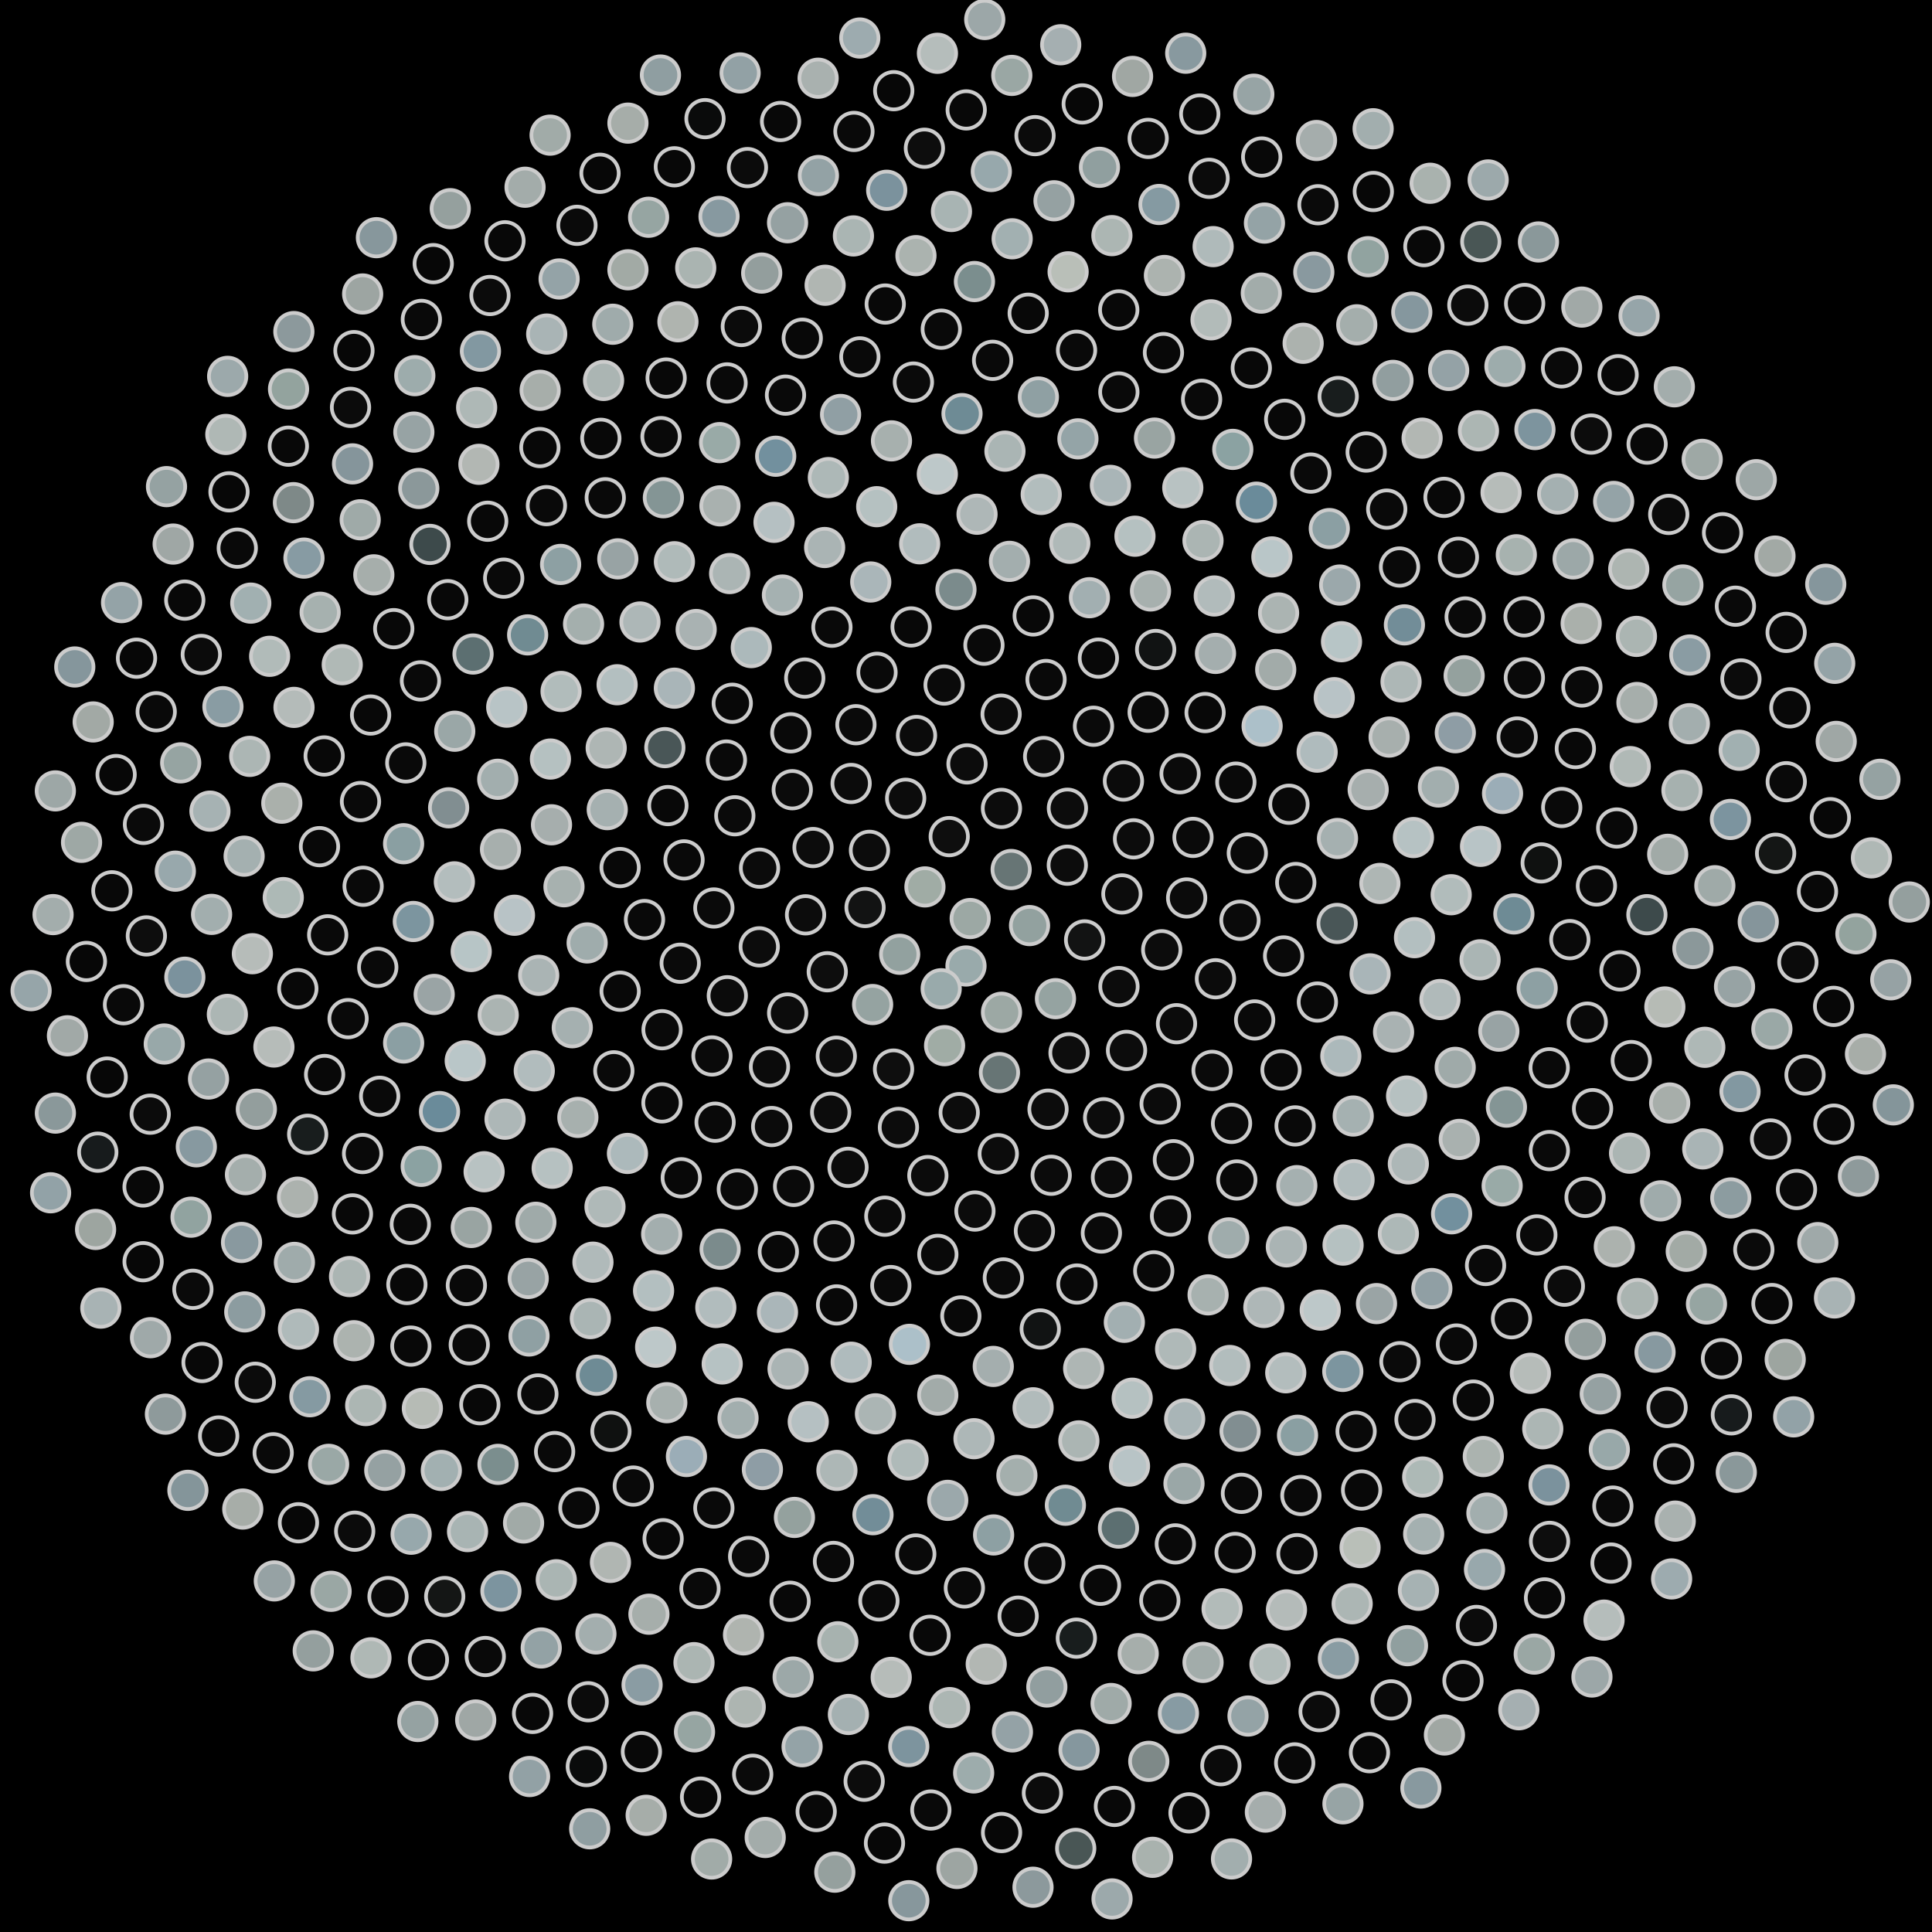 <svg xmlns="http://www.w3.org/2000/svg" width="516.245" height="516.245"><rect width="100%" height="100%" fill="black"/><circle cx="258.12" cy="258.12" r="5" fill="rgb(153,170,171)" stroke="#ccc" stroke-width="1"/><circle cx="251.49" cy="264.20" r="5" fill="rgb(153,170,171)" stroke="#ccc" stroke-width="1"/><circle cx="259.24" cy="245.44" r="5" fill="rgb(156,168,164)" stroke="#ccc" stroke-width="1"/><circle cx="267.61" cy="270.49" r="5" fill="rgb(156,168,164)" stroke="#ccc" stroke-width="1"/><circle cx="240.40" cy="254.99" r="5" fill="rgb(146,161,159)" stroke="#ccc" stroke-width="1"/><circle cx="275.10" cy="247.32" r="5" fill="rgb(146,161,159)" stroke="#ccc" stroke-width="1"/><circle cx="252.40" cy="279.41" r="5" fill="rgb(160,172,165)" stroke="#ccc" stroke-width="1"/><circle cx="247.15" cy="236.99" r="5" fill="rgb(160,172,165)" stroke="#ccc" stroke-width="1"/><circle cx="282.03" cy="266.85" r="5" fill="rgb(149,163,161)" stroke="#ccc" stroke-width="1"/><circle cx="233.17" cy="268.42" r="5" fill="rgb(149,163,161)" stroke="#ccc" stroke-width="1"/><circle cx="270.19" cy="232.34" r="5" fill="rgb(103,117,117)" stroke="#ccc" stroke-width="1"/><circle cx="267.06" cy="286.60" r="5" fill="rgb(103,117,117)" stroke="#ccc" stroke-width="1"/><circle cx="231.15" cy="242.49" r="5" fill="rgb(18,19,19)" stroke="#ccc" stroke-width="1"/><circle cx="289.82" cy="251.15" r="5" fill="rgb(18,19,19)" stroke="#ccc" stroke-width="1"/><circle cx="238.76" cy="285.67" r="5" fill="rgb(14,14,14)" stroke="#ccc" stroke-width="1"/><circle cx="253.64" cy="223.55" r="5" fill="rgb(14,14,14)" stroke="#ccc" stroke-width="1"/><circle cx="285.65" cy="281.32" r="5" fill="rgb(13,13,13)" stroke="#ccc" stroke-width="1"/><circle cx="221.05" cy="259.66" r="5" fill="rgb(13,13,13)" stroke="#ccc" stroke-width="1"/><circle cx="285.19" cy="231.19" r="5" fill="rgb(12,12,12)" stroke="#ccc" stroke-width="1"/><circle cx="256.31" cy="297.31" r="5" fill="rgb(12,12,12)" stroke="#ccc" stroke-width="1"/><circle cx="232.33" cy="227.22" r="5" fill="rgb(12,12,12)" stroke="#ccc" stroke-width="1"/><circle cx="299.00" cy="263.62" r="5" fill="rgb(12,12,12)" stroke="#ccc" stroke-width="1"/><circle cx="223.47" cy="282.23" r="5" fill="rgb(12,12,12)" stroke="#ccc" stroke-width="1"/><circle cx="267.60" cy="216.01" r="5" fill="rgb(12,12,12)" stroke="#ccc" stroke-width="1"/><circle cx="280.04" cy="296.38" r="5" fill="rgb(12,12,12)" stroke="#ccc" stroke-width="1"/><circle cx="215.25" cy="244.45" r="5" fill="rgb(12,12,12)" stroke="#ccc" stroke-width="1"/><circle cx="299.78" cy="238.87" r="5" fill="rgb(12,12,12)" stroke="#ccc" stroke-width="1"/><circle cx="240.07" cy="301.26" r="5" fill="rgb(12,12,12)" stroke="#ccc" stroke-width="1"/><circle cx="242.00" cy="213.31" r="5" fill="rgb(12,12,12)" stroke="#ccc" stroke-width="1"/><circle cx="301.02" cy="280.67" r="5" fill="rgb(12,12,12)" stroke="#ccc" stroke-width="1"/><circle cx="210.46" cy="270.69" r="5" fill="rgb(12,12,12)" stroke="#ccc" stroke-width="1"/><circle cx="285.22" cy="215.97" r="5" fill="rgb(12,12,12)" stroke="#ccc" stroke-width="1"/><circle cx="266.75" cy="308.30" r="5" fill="rgb(12,12,12)" stroke="#ccc" stroke-width="1"/><circle cx="217.25" cy="226.47" r="5" fill="rgb(12,12,12)" stroke="#ccc" stroke-width="1"/><circle cx="310.42" cy="253.79" r="5" fill="rgb(12,12,12)" stroke="#ccc" stroke-width="1"/><circle cx="221.97" cy="297.21" r="5" fill="rgb(12,12,12)" stroke="#ccc" stroke-width="1"/><circle cx="258.39" cy="204.12" r="5" fill="rgb(12,12,12)" stroke="#ccc" stroke-width="1"/><circle cx="294.90" cy="298.67" r="5" fill="rgb(12,12,12)" stroke="#ccc" stroke-width="1"/><circle cx="202.88" cy="253.00" r="5" fill="rgb(12,12,12)" stroke="#ccc" stroke-width="1"/><circle cx="302.89" cy="224.14" r="5" fill="rgb(12,12,12)" stroke="#ccc" stroke-width="1"/><circle cx="247.93" cy="314.12" r="5" fill="rgb(11,11,11)" stroke="#ccc" stroke-width="1"/><circle cx="227.43" cy="209.35" r="5" fill="rgb(11,11,11)" stroke="#ccc" stroke-width="1"/><circle cx="314.37" cy="273.54" r="5" fill="rgb(11,11,11)" stroke="#ccc" stroke-width="1"/><circle cx="205.62" cy="285.07" r="5" fill="rgb(11,11,11)" stroke="#ccc" stroke-width="1"/><circle cx="278.87" cy="202.15" r="5" fill="rgb(11,11,11)" stroke="#ccc" stroke-width="1"/><circle cx="280.89" cy="314.04" r="5" fill="rgb(11,11,11)" stroke="#ccc" stroke-width="1"/><circle cx="202.96" cy="231.98" r="5" fill="rgb(11,11,11)" stroke="#ccc" stroke-width="1"/><circle cx="317.08" cy="239.94" r="5" fill="rgb(11,11,11)" stroke="#ccc" stroke-width="1"/><circle cx="226.60" cy="311.92" r="5" fill="rgb(11,11,11)" stroke="#ccc" stroke-width="1"/><circle cx="244.90" cy="196.53" r="5" fill="rgb(11,11,11)" stroke="#ccc" stroke-width="1"/><circle cx="310.00" cy="294.98" r="5" fill="rgb(11,11,11)" stroke="#ccc" stroke-width="1"/><circle cx="194.34" cy="266.07" r="5" fill="rgb(11,11,11)" stroke="#ccc" stroke-width="1"/><circle cx="300.19" cy="208.70" r="5" fill="rgb(11,11,11)" stroke="#ccc" stroke-width="1"/><circle cx="260.51" cy="323.60" r="5" fill="rgb(11,11,11)" stroke="#ccc" stroke-width="1"/><circle cx="211.70" cy="211.02" r="5" fill="rgb(11,11,11)" stroke="#ccc" stroke-width="1"/><circle cx="324.78" cy="261.53" r="5" fill="rgb(11,11,11)" stroke="#ccc" stroke-width="1"/><circle cx="206.20" cy="301.02" r="5" fill="rgb(11,11,11)" stroke="#ccc" stroke-width="1"/><circle cx="267.51" cy="190.83" r="5" fill="rgb(11,11,11)" stroke="#ccc" stroke-width="1"/><circle cx="296.99" cy="314.58" r="5" fill="rgb(11,11,11)" stroke="#ccc" stroke-width="1"/><circle cx="190.75" cy="242.62" r="5" fill="rgb(10,10,10)" stroke="#ccc" stroke-width="1"/><circle cx="318.78" cy="223.76" r="5" fill="rgb(10,10,10)" stroke="#ccc" stroke-width="1"/><circle cx="236.43" cy="324.98" r="5" fill="rgb(10,10,10)" stroke="#ccc" stroke-width="1"/><circle cx="228.71" cy="193.65" r="5" fill="rgb(10,10,10)" stroke="#ccc" stroke-width="1"/><circle cx="323.88" cy="286.02" r="5" fill="rgb(10,10,10)" stroke="#ccc" stroke-width="1"/><circle cx="190.25" cy="282.16" r="5" fill="rgb(10,10,10)" stroke="#ccc" stroke-width="1"/><circle cx="292.19" cy="194.06" r="5" fill="rgb(10,10,10)" stroke="#ccc" stroke-width="1"/><circle cx="276.41" cy="328.91" r="5" fill="rgb(10,10,10)" stroke="#ccc" stroke-width="1"/><circle cx="196.35" cy="217.98" r="5" fill="rgb(10,10,10)" stroke="#ccc" stroke-width="1"/><circle cx="331.33" cy="245.91" r="5" fill="rgb(10,10,10)" stroke="#ccc" stroke-width="1"/><circle cx="212.06" cy="317.01" r="5" fill="rgb(10,10,10)" stroke="#ccc" stroke-width="1"/><circle cx="252.27" cy="183.05" r="5" fill="rgb(10,10,10)" stroke="#ccc" stroke-width="1"/><circle cx="313.54" cy="309.89" r="5" fill="rgb(10,10,10)" stroke="#ccc" stroke-width="1"/><circle cx="181.76" cy="257.38" r="5" fill="rgb(10,10,10)" stroke="#ccc" stroke-width="1"/><circle cx="315.33" cy="206.74" r="5" fill="rgb(10,10,10)" stroke="#ccc" stroke-width="1"/><circle cx="250.60" cy="335.18" r="5" fill="rgb(9,9,9)" stroke="#ccc" stroke-width="1"/><circle cx="211.31" cy="195.81" r="5" fill="rgb(9,9,9)" stroke="#ccc" stroke-width="1"/><circle cx="335.25" cy="272.54" r="5" fill="rgb(9,9,9)" stroke="#ccc" stroke-width="1"/><circle cx="191.08" cy="299.86" r="5" fill="rgb(9,9,9)" stroke="#ccc" stroke-width="1"/><circle cx="279.51" cy="181.57" r="5" fill="rgb(9,9,9)" stroke="#ccc" stroke-width="1"/><circle cx="294.30" cy="329.47" r="5" fill="rgb(9,9,9)" stroke="#ccc" stroke-width="1"/><circle cx="182.78" cy="229.77" r="5" fill="rgb(9,9,9)" stroke="#ccc" stroke-width="1"/><circle cx="333.29" cy="227.95" r="5" fill="rgb(9,9,9)" stroke="#ccc" stroke-width="1"/><circle cx="222.86" cy="331.60" r="5" fill="rgb(9,9,9)" stroke="#ccc" stroke-width="1"/><circle cx="234.35" cy="179.65" r="5" fill="rgb(9,9,9)" stroke="#ccc" stroke-width="1"/><circle cx="329.08" cy="300.18" r="5" fill="rgb(9,9,9)" stroke="#ccc" stroke-width="1"/><circle cx="176.91" cy="275.15" r="5" fill="rgb(9,9,9)" stroke="#ccc" stroke-width="1"/><circle cx="306.79" cy="190.32" r="5" fill="rgb(9,9,9)" stroke="#ccc" stroke-width="1"/><circle cx="268.10" cy="341.47" r="5" fill="rgb(9,9,9)" stroke="#ccc" stroke-width="1"/><circle cx="194.10" cy="203.09" r="5" fill="rgb(9,9,9)" stroke="#ccc" stroke-width="1"/><circle cx="342.99" cy="255.44" r="5" fill="rgb(9,9,9)" stroke="#ccc" stroke-width="1"/><circle cx="197.02" cy="317.76" r="5" fill="rgb(9,9,9)" stroke="#ccc" stroke-width="1"/><circle cx="262.92" cy="172.40" r="5" fill="rgb(9,9,9)" stroke="#ccc" stroke-width="1"/><circle cx="312.78" cy="324.94" r="5" fill="rgb(9,9,9)" stroke="#ccc" stroke-width="1"/><circle cx="172.22" cy="245.71" r="5" fill="rgb(9,9,9)" stroke="#ccc" stroke-width="1"/><circle cx="330.23" cy="208.99" r="5" fill="rgb(9,9,9)" stroke="#ccc" stroke-width="1"/><circle cx="238.04" cy="343.51" r="5" fill="rgb(9,9,9)" stroke="#ccc" stroke-width="1"/><circle cx="215.03" cy="181.19" r="5" fill="rgb(8,8,8)" stroke="#ccc" stroke-width="1"/><circle cx="342.30" cy="285.89" r="5" fill="rgb(8,8,8)" stroke="#ccc" stroke-width="1"/><circle cx="176.88" cy="294.70" r="5" fill="rgb(8,8,8)" stroke="#ccc" stroke-width="1"/><circle cx="293.50" cy="175.86" r="5" fill="rgb(8,8,8)" stroke="#ccc" stroke-width="1"/><circle cx="287.76" cy="343.10" r="5" fill="rgb(8,8,8)" stroke="#ccc" stroke-width="1"/><circle cx="178.47" cy="215.26" r="5" fill="rgb(8,8,8)" stroke="#ccc" stroke-width="1"/><circle cx="346.24" cy="235.81" r="5" fill="rgb(8,8,8)" stroke="#ccc" stroke-width="1"/><circle cx="207.98" cy="334.47" r="5" fill="rgb(8,8,8)" stroke="#ccc" stroke-width="1"/><circle cx="243.46" cy="167.52" r="5" fill="rgb(8,8,8)" stroke="#ccc" stroke-width="1"/><circle cx="330.48" cy="315.30" r="5" fill="rgb(8,8,8)" stroke="#ccc" stroke-width="1"/><circle cx="165.71" cy="264.87" r="5" fill="rgb(8,8,8)" stroke="#ccc" stroke-width="1"/><circle cx="322.01" cy="190.40" r="5" fill="rgb(8,8,8)" stroke="#ccc" stroke-width="1"/><circle cx="256.75" cy="351.64" r="5" fill="rgb(8,8,8)" stroke="#ccc" stroke-width="1"/><circle cx="195.67" cy="187.92" r="5" fill="rgb(8,8,8)" stroke="#ccc" stroke-width="1"/><circle cx="352.02" cy="267.75" r="5" fill="rgb(8,8,8)" stroke="#ccc" stroke-width="1"/><circle cx="182.04" cy="314.71" r="5" fill="rgb(8,8,8)" stroke="#ccc" stroke-width="1"/><circle cx="276.08" cy="164.58" r="5" fill="rgb(8,8,8)" stroke="#ccc" stroke-width="1"/><circle cx="308.29" cy="339.59" r="5" fill="rgb(8,8,8)" stroke="#ccc" stroke-width="1"/><circle cx="165.70" cy="231.82" r="5" fill="rgb(8,8,8)" stroke="#ccc" stroke-width="1"/><circle cx="344.42" cy="214.90" r="5" fill="rgb(8,8,8)" stroke="#ccc" stroke-width="1"/><circle cx="223.54" cy="348.68" r="5" fill="rgb(8,8,8)" stroke="#ccc" stroke-width="1"/><circle cx="222.30" cy="167.60" r="5" fill="rgb(9,9,9)" stroke="#ccc" stroke-width="1"/><circle cx="346.06" cy="300.85" r="5" fill="rgb(9,9,9)" stroke="#ccc" stroke-width="1"/><circle cx="164.02" cy="286.13" r="5" fill="rgb(9,9,9)" stroke="#ccc" stroke-width="1"/><circle cx="308.80" cy="173.55" r="5" fill="rgb(17,19,19)" stroke="#ccc" stroke-width="1"/><circle cx="277.96" cy="355.11" r="5" fill="rgb(17,19,19)" stroke="#ccc" stroke-width="1"/><circle cx="177.65" cy="199.77" r="5" fill="rgb(73,86,87)" stroke="#ccc" stroke-width="1"/><circle cx="357.29" cy="246.75" r="5" fill="rgb(73,86,87)" stroke="#ccc" stroke-width="1"/><circle cx="192.42" cy="333.80" r="5" fill="rgb(123,139,140)" stroke="#ccc" stroke-width="1"/><circle cx="255.44" cy="157.54" r="5" fill="rgb(123,139,140)" stroke="#ccc" stroke-width="1"/><circle cx="328.33" cy="330.77" r="5" fill="rgb(159,172,172)" stroke="#ccc" stroke-width="1"/><circle cx="156.89" cy="251.96" r="5" fill="rgb(159,172,172)" stroke="#ccc" stroke-width="1"/><circle cx="337.25" cy="194.03" r="5" fill="rgb(172,192,201)" stroke="#ccc" stroke-width="1"/><circle cx="243.01" cy="359.22" r="5" fill="rgb(172,192,201)" stroke="#ccc" stroke-width="1"/><circle cx="200.75" cy="173.04" r="5" fill="rgb(172,185,187)" stroke="#ccc" stroke-width="1"/><circle cx="358.28" cy="282.20" r="5" fill="rgb(172,185,187)" stroke="#ccc" stroke-width="1"/><circle cx="167.66" cy="308.21" r="5" fill="rgb(172,185,187)" stroke="#ccc" stroke-width="1"/><circle cx="291.11" cy="159.71" r="5" fill="rgb(162,175,177)" stroke="#ccc" stroke-width="1"/><circle cx="300.43" cy="353.33" r="5" fill="rgb(162,175,177)" stroke="#ccc" stroke-width="1"/><circle cx="162.26" cy="216.34" r="5" fill="rgb(165,176,176)" stroke="#ccc" stroke-width="1"/><circle cx="357.39" cy="224.05" r="5" fill="rgb(165,176,176)" stroke="#ccc" stroke-width="1"/><circle cx="207.75" cy="350.64" r="5" fill="rgb(170,182,185)" stroke="#ccc" stroke-width="1"/><circle cx="232.67" cy="155.51" r="5" fill="rgb(170,182,185)" stroke="#ccc" stroke-width="1"/><circle cx="346.52" cy="316.81" r="5" fill="rgb(165,176,176)" stroke="#ccc" stroke-width="1"/><circle cx="152.92" cy="274.62" r="5" fill="rgb(165,176,176)" stroke="#ccc" stroke-width="1"/><circle cx="324.79" cy="174.60" r="5" fill="rgb(164,174,174)" stroke="#ccc" stroke-width="1"/><circle cx="265.41" cy="365.12" r="5" fill="rgb(164,174,174)" stroke="#ccc" stroke-width="1"/><circle cx="180.20" cy="183.89" r="5" fill="rgb(169,181,184)" stroke="#ccc" stroke-width="1"/><circle cx="366.10" cy="260.23" r="5" fill="rgb(169,181,184)" stroke="#ccc" stroke-width="1"/><circle cx="176.80" cy="329.76" r="5" fill="rgb(163,174,174)" stroke="#ccc" stroke-width="1"/><circle cx="269.74" cy="150.00" r="5" fill="rgb(163,174,174)" stroke="#ccc" stroke-width="1"/><circle cx="322.81" cy="346.00" r="5" fill="rgb(167,177,175)" stroke="#ccc" stroke-width="1"/><circle cx="150.70" cy="236.95" r="5" fill="rgb(167,177,175)" stroke="#ccc" stroke-width="1"/><circle cx="351.95" cy="200.98" r="5" fill="rgb(175,187,189)" stroke="#ccc" stroke-width="1"/><circle cx="227.44" cy="363.99" r="5" fill="rgb(175,187,189)" stroke="#ccc" stroke-width="1"/><circle cx="209.07" cy="159.00" r="5" fill="rgb(165,177,177)" stroke="#ccc" stroke-width="1"/><circle cx="361.59" cy="298.21" r="5" fill="rgb(165,177,177)" stroke="#ccc" stroke-width="1"/><circle cx="154.41" cy="298.58" r="5" fill="rgb(167,176,174)" stroke="#ccc" stroke-width="1"/><circle cx="307.43" cy="157.91" r="5" fill="rgb(167,176,174)" stroke="#ccc" stroke-width="1"/><circle cx="289.56" cy="365.67" r="5" fill="rgb(174,182,180)" stroke="#ccc" stroke-width="1"/><circle cx="161.98" cy="199.87" r="5" fill="rgb(174,182,180)" stroke="#ccc" stroke-width="1"/><circle cx="368.71" cy="236.06" r="5" fill="rgb(174,182,180)" stroke="#ccc" stroke-width="1"/><circle cx="191.27" cy="349.38" r="5" fill="rgb(177,188,189)" stroke="#ccc" stroke-width="1"/><circle cx="245.74" cy="145.31" r="5" fill="rgb(177,188,189)" stroke="#ccc" stroke-width="1"/><circle cx="343.72" cy="333.17" r="5" fill="rgb(170,180,180)" stroke="#ccc" stroke-width="1"/><circle cx="143.95" cy="260.61" r="5" fill="rgb(170,180,180)" stroke="#ccc" stroke-width="1"/><circle cx="340.88" cy="178.92" r="5" fill="rgb(162,171,169)" stroke="#ccc" stroke-width="1"/><circle cx="250.58" cy="372.78" r="5" fill="rgb(162,171,169)" stroke="#ccc" stroke-width="1"/><circle cx="186.02" cy="168.21" r="5" fill="rgb(169,178,178)" stroke="#ccc" stroke-width="1"/><circle cx="372.37" cy="275.77" r="5" fill="rgb(169,178,178)" stroke="#ccc" stroke-width="1"/><circle cx="161.66" cy="322.48" r="5" fill="rgb(175,185,184)" stroke="#ccc" stroke-width="1"/><circle cx="285.86" cy="145.17" r="5" fill="rgb(175,185,184)" stroke="#ccc" stroke-width="1"/><circle cx="314.13" cy="360.45" r="5" fill="rgb(175,185,184)" stroke="#ccc" stroke-width="1"/><circle cx="147.37" cy="220.39" r="5" fill="rgb(166,174,173)" stroke="#ccc" stroke-width="1"/><circle cx="365.59" cy="210.99" r="5" fill="rgb(166,174,173)" stroke="#ccc" stroke-width="1"/><circle cx="210.58" cy="365.78" r="5" fill="rgb(170,180,180)" stroke="#ccc" stroke-width="1"/><circle cx="220.35" cy="146.30" r="5" fill="rgb(170,180,180)" stroke="#ccc" stroke-width="1"/><circle cx="361.81" cy="315.23" r="5" fill="rgb(177,188,189)" stroke="#ccc" stroke-width="1"/><circle cx="142.76" cy="286.14" r="5" fill="rgb(177,188,189)" stroke="#ccc" stroke-width="1"/><circle cx="324.46" cy="159.25" r="5" fill="rgb(177,187,187)" stroke="#ccc" stroke-width="1"/><circle cx="276.05" cy="376.17" r="5" fill="rgb(177,187,187)" stroke="#ccc" stroke-width="1"/><circle cx="164.90" cy="182.97" r="5" fill="rgb(179,191,192)" stroke="#ccc" stroke-width="1"/><circle cx="377.96" cy="250.55" r="5" fill="rgb(179,191,192)" stroke="#ccc" stroke-width="1"/><circle cx="174.64" cy="344.90" r="5" fill="rgb(179,191,192)" stroke="#ccc" stroke-width="1"/><circle cx="261.07" cy="137.41" r="5" fill="rgb(174,183,183)" stroke="#ccc" stroke-width="1"/><circle cx="337.71" cy="349.37" r="5" fill="rgb(174,183,183)" stroke="#ccc" stroke-width="1"/><circle cx="137.47" cy="244.56" r="5" fill="rgb(184,195,198)" stroke="#ccc" stroke-width="1"/><circle cx="356.52" cy="186.42" r="5" fill="rgb(184,195,198)" stroke="#ccc" stroke-width="1"/><circle cx="233.93" cy="377.78" r="5" fill="rgb(171,181,180)" stroke="#ccc" stroke-width="1"/><circle cx="194.96" cy="153.26" r="5" fill="rgb(171,181,180)" stroke="#ccc" stroke-width="1"/><circle cx="375.85" cy="292.87" r="5" fill="rgb(182,193,193)" stroke="#ccc" stroke-width="1"/><circle cx="147.55" cy="312.17" r="5" fill="rgb(182,193,193)" stroke="#ccc" stroke-width="1"/><circle cx="303.27" cy="143.28" r="5" fill="rgb(181,193,193)" stroke="#ccc" stroke-width="1"/><circle cx="302.53" cy="373.61" r="5" fill="rgb(181,193,193)" stroke="#ccc" stroke-width="1"/><circle cx="147.08" cy="202.82" r="5" fill="rgb(181,193,193)" stroke="#ccc" stroke-width="1"/><circle cx="377.68" cy="223.80" r="5" fill="rgb(182,194,195)" stroke="#ccc" stroke-width="1"/><circle cx="192.98" cy="364.46" r="5" fill="rgb(182,194,195)" stroke="#ccc" stroke-width="1"/><circle cx="234.26" cy="135.39" r="5" fill="rgb(181,193,193)" stroke="#ccc" stroke-width="1"/><circle cx="358.88" cy="332.70" r="5" fill="rgb(181,193,193)" stroke="#ccc" stroke-width="1"/><circle cx="133.13" cy="271.23" r="5" fill="rgb(171,180,178)" stroke="#ccc" stroke-width="1"/><circle cx="341.65" cy="163.79" r="5" fill="rgb(171,180,178)" stroke="#ccc" stroke-width="1"/><circle cx="260.26" cy="384.43" r="5" fill="rgb(173,183,183)" stroke="#ccc" stroke-width="1"/><circle cx="171.01" cy="166.20" r="5" fill="rgb(173,183,183)" stroke="#ccc" stroke-width="1"/><circle cx="384.77" cy="267.08" r="5" fill="rgb(176,186,186)" stroke="#ccc" stroke-width="1"/><circle cx="158.44" cy="337.26" r="5" fill="rgb(176,186,186)" stroke="#ccc" stroke-width="1"/><circle cx="278.22" cy="132.12" r="5" fill="rgb(178,189,189)" stroke="#ccc" stroke-width="1"/><circle cx="328.60" cy="364.87" r="5" fill="rgb(178,189,189)" stroke="#ccc" stroke-width="1"/><circle cx="133.74" cy="226.94" r="5" fill="rgb(167,175,173)" stroke="#ccc" stroke-width="1"/><circle cx="371.18" cy="196.95" r="5" fill="rgb(167,175,173)" stroke="#ccc" stroke-width="1"/><circle cx="215.97" cy="379.90" r="5" fill="rgb(181,192,194)" stroke="#ccc" stroke-width="1"/><circle cx="206.82" cy="139.57" r="5" fill="rgb(181,192,194)" stroke="#ccc" stroke-width="1"/><circle cx="376.32" cy="311.01" r="5" fill="rgb(173,183,183)" stroke="#ccc" stroke-width="1"/><circle cx="134.95" cy="299.06" r="5" fill="rgb(173,183,183)" stroke="#ccc" stroke-width="1"/><circle cx="321.45" cy="144.46" r="5" fill="rgb(171,181,179)" stroke="#ccc" stroke-width="1"/><circle cx="288.28" cy="385.01" r="5" fill="rgb(171,181,179)" stroke="#ccc" stroke-width="1"/><circle cx="149.92" cy="184.76" r="5" fill="rgb(177,188,187)" stroke="#ccc" stroke-width="1"/><circle cx="387.77" cy="239.08" r="5" fill="rgb(177,188,187)" stroke="#ccc" stroke-width="1"/><circle cx="175.19" cy="359.98" r="5" fill="rgb(189,200,201)" stroke="#ccc" stroke-width="1"/><circle cx="250.46" cy="126.69" r="5" fill="rgb(189,200,201)" stroke="#ccc" stroke-width="1"/><circle cx="352.78" cy="350.07" r="5" fill="rgb(189,200,201)" stroke="#ccc" stroke-width="1"/><circle cx="125.91" cy="254.25" r="5" fill="rgb(183,197,198)" stroke="#ccc" stroke-width="1"/><circle cx="358.46" cy="171.47" r="5" fill="rgb(183,197,198)" stroke="#ccc" stroke-width="1"/><circle cx="242.64" cy="390.10" r="5" fill="rgb(175,186,185)" stroke="#ccc" stroke-width="1"/><circle cx="180.21" cy="150.10" r="5" fill="rgb(175,186,185)" stroke="#ccc" stroke-width="1"/><circle cx="388.84" cy="285.21" r="5" fill="rgb(159,170,169)" stroke="#ccc" stroke-width="1"/><circle cx="143.18" cy="326.60" r="5" fill="rgb(159,170,169)" stroke="#ccc" stroke-width="1"/><circle cx="296.71" cy="129.70" r="5" fill="rgb(169,181,183)" stroke="#ccc" stroke-width="1"/><circle cx="316.55" cy="379.16" r="5" fill="rgb(169,181,183)" stroke="#ccc" stroke-width="1"/><circle cx="133.00" cy="208.23" r="5" fill="rgb(162,174,174)" stroke="#ccc" stroke-width="1"/><circle cx="384.36" cy="210.29" r="5" fill="rgb(162,174,174)" stroke="#ccc" stroke-width="1"/><circle cx="197.21" cy="378.94" r="5" fill="rgb(162,174,174)" stroke="#ccc" stroke-width="1"/><circle cx="221.34" cy="127.61" r="5" fill="rgb(173,184,183)" stroke="#ccc" stroke-width="1"/><circle cx="373.66" cy="329.67" r="5" fill="rgb(173,184,183)" stroke="#ccc" stroke-width="1"/><circle cx="124.31" cy="283.46" r="5" fill="rgb(185,198,200)" stroke="#ccc" stroke-width="1"/><circle cx="339.86" cy="148.81" r="5" fill="rgb(185,198,200)" stroke="#ccc" stroke-width="1"/><circle cx="271.72" cy="394.23" r="5" fill="rgb(164,175,173)" stroke="#ccc" stroke-width="1"/><circle cx="155.93" cy="166.75" r="5" fill="rgb(164,175,173)" stroke="#ccc" stroke-width="1"/><circle cx="395.49" cy="256.47" r="5" fill="rgb(170,181,180)" stroke="#ccc" stroke-width="1"/><circle cx="157.74" cy="352.34" r="5" fill="rgb(170,181,180)" stroke="#ccc" stroke-width="1"/><circle cx="268.53" cy="120.55" r="5" fill="rgb(170,181,180)" stroke="#ccc" stroke-width="1"/><circle cx="343.56" cy="366.82" r="5" fill="rgb(179,189,189)" stroke="#ccc" stroke-width="1"/><circle cx="121.41" cy="235.64" r="5" fill="rgb(179,189,189)" stroke="#ccc" stroke-width="1"/><circle cx="374.37" cy="182.19" r="5" fill="rgb(173,183,182)" stroke="#ccc" stroke-width="1"/><circle cx="223.63" cy="392.91" r="5" fill="rgb(173,183,182)" stroke="#ccc" stroke-width="1"/><circle cx="192.37" cy="135.17" r="5" fill="rgb(169,177,175)" stroke="#ccc" stroke-width="1"/><circle cx="389.93" cy="304.46" r="5" fill="rgb(169,177,175)" stroke="#ccc" stroke-width="1"/><circle cx="129.36" cy="313.10" r="5" fill="rgb(184,194,194)" stroke="#ccc" stroke-width="1"/><circle cx="316.05" cy="130.34" r="5" fill="rgb(184,194,194)" stroke="#ccc" stroke-width="1"/><circle cx="301.81" cy="391.75" r="5" fill="rgb(184,196,198)" stroke="#ccc" stroke-width="1"/><circle cx="135.40" cy="188.96" r="5" fill="rgb(184,196,198)" stroke="#ccc" stroke-width="1"/><circle cx="395.61" cy="226.15" r="5" fill="rgb(184,196,198)" stroke="#ccc" stroke-width="1"/><circle cx="178.17" cy="374.81" r="5" fill="rgb(167,176,174)" stroke="#ccc" stroke-width="1"/><circle cx="238.21" cy="117.80" r="5" fill="rgb(167,176,174)" stroke="#ccc" stroke-width="1"/><circle cx="367.81" cy="348.33" r="5" fill="rgb(154,164,165)" stroke="#ccc" stroke-width="1"/><circle cx="116.02" cy="265.72" r="5" fill="rgb(154,164,165)" stroke="#ccc" stroke-width="1"/><circle cx="357.97" cy="156.33" r="5" fill="rgb(155,168,171)" stroke="#ccc" stroke-width="1"/><circle cx="253.24" cy="400.91" r="5" fill="rgb(155,168,171)" stroke="#ccc" stroke-width="1"/><circle cx="165.08" cy="149.33" r="5" fill="rgb(152,163,164)" stroke="#ccc" stroke-width="1"/><circle cx="400.50" cy="275.53" r="5" fill="rgb(152,163,164)" stroke="#ccc" stroke-width="1"/><circle cx="141.15" cy="341.62" r="5" fill="rgb(152,163,164)" stroke="#ccc" stroke-width="1"/><circle cx="288.03" cy="117.26" r="5" fill="rgb(148,164,167)" stroke="#ccc" stroke-width="1"/><circle cx="331.36" cy="382.43" r="5" fill="rgb(129,142,145)" stroke="#ccc" stroke-width="1"/><circle cx="119.88" cy="215.85" r="5" fill="rgb(129,142,145)" stroke="#ccc" stroke-width="1"/><circle cx="388.87" cy="195.79" r="5" fill="rgb(142,157,165)" stroke="#ccc" stroke-width="1"/><circle cx="203.72" cy="392.66" r="5" fill="rgb(142,157,165)" stroke="#ccc" stroke-width="1"/><circle cx="207.27" cy="121.91" r="5" fill="rgb(114,144,158)" stroke="#ccc" stroke-width="1"/><circle cx="387.88" cy="324.34" r="5" fill="rgb(114,144,158)" stroke="#ccc" stroke-width="1"/><circle cx="117.45" cy="297.02" r="5" fill="rgb(106,139,154)" stroke="#ccc" stroke-width="1"/><circle cx="335.72" cy="134.18" r="5" fill="rgb(106,139,154)" stroke="#ccc" stroke-width="1"/><circle cx="284.68" cy="402.21" r="5" fill="rgb(112,139,146)" stroke="#ccc" stroke-width="1"/><circle cx="140.99" cy="169.65" r="5" fill="rgb(112,139,146)" stroke="#ccc" stroke-width="1"/><circle cx="404.52" cy="244.21" r="5" fill="rgb(110,139,149)" stroke="#ccc" stroke-width="1"/><circle cx="159.38" cy="367.48" r="5" fill="rgb(110,139,149)" stroke="#ccc" stroke-width="1"/><circle cx="257.06" cy="110.52" r="5" fill="rgb(110,139,149)" stroke="#ccc" stroke-width="1"/><circle cx="358.80" cy="366.45" r="5" fill="rgb(124,149,159)" stroke="#ccc" stroke-width="1"/><circle cx="110.44" cy="246.23" r="5" fill="rgb(124,149,159)" stroke="#ccc" stroke-width="1"/><circle cx="375.27" cy="166.97" r="5" fill="rgb(114,141,152)" stroke="#ccc" stroke-width="1"/><circle cx="233.27" cy="404.74" r="5" fill="rgb(114,141,152)" stroke="#ccc" stroke-width="1"/><circle cx="177.26" cy="133.00" r="5" fill="rgb(132,149,149)" stroke="#ccc" stroke-width="1"/><circle cx="402.53" cy="295.83" r="5" fill="rgb(132,149,149)" stroke="#ccc" stroke-width="1"/><circle cx="125.93" cy="327.99" r="5" fill="rgb(153,164,162)" stroke="#ccc" stroke-width="1"/><circle cx="308.49" cy="117.06" r="5" fill="rgb(153,164,162)" stroke="#ccc" stroke-width="1"/><circle cx="316.37" cy="396.42" r="5" fill="rgb(154,167,167)" stroke="#ccc" stroke-width="1"/><circle cx="121.51" cy="195.39" r="5" fill="rgb(154,167,167)" stroke="#ccc" stroke-width="1"/><circle cx="401.49" cy="212.02" r="5" fill="rgb(155,173,183)" stroke="#ccc" stroke-width="1"/><circle cx="183.42" cy="389.19" r="5" fill="rgb(155,173,183)" stroke="#ccc" stroke-width="1"/><circle cx="224.61" cy="110.75" r="5" fill="rgb(144,159,164)" stroke="#ccc" stroke-width="1"/><circle cx="382.60" cy="344.31" r="5" fill="rgb(144,159,164)" stroke="#ccc" stroke-width="1"/><circle cx="107.85" cy="278.69" r="5" fill="rgb(139,159,163)" stroke="#ccc" stroke-width="1"/><circle cx="355.20" cy="141.24" r="5" fill="rgb(139,159,163)" stroke="#ccc" stroke-width="1"/><circle cx="265.50" cy="410.15" r="5" fill="rgb(141,160,163)" stroke="#ccc" stroke-width="1"/><circle cx="149.80" cy="150.82" r="5" fill="rgb(141,160,163)" stroke="#ccc" stroke-width="1"/><circle cx="410.74" cy="264.08" r="5" fill="rgb(141,160,163)" stroke="#ccc" stroke-width="1"/><circle cx="141.36" cy="356.99" r="5" fill="rgb(143,160,163)" stroke="#ccc" stroke-width="1"/><circle cx="277.47" cy="106.08" r="5" fill="rgb(143,160,163)" stroke="#ccc" stroke-width="1"/><circle cx="346.71" cy="383.51" r="5" fill="rgb(138,159,162)" stroke="#ccc" stroke-width="1"/><circle cx="107.84" cy="225.45" r="5" fill="rgb(138,159,162)" stroke="#ccc" stroke-width="1"/><circle cx="391.23" cy="180.57" r="5" fill="rgb(148,161,158)" stroke="#ccc" stroke-width="1"/><circle cx="212.28" cy="405.47" r="5" fill="rgb(148,161,158)" stroke="#ccc" stroke-width="1"/><circle cx="192.28" cy="118.27" r="5" fill="rgb(153,170,167)" stroke="#ccc" stroke-width="1"/><circle cx="401.39" cy="316.87" r="5" fill="rgb(153,170,167)" stroke="#ccc" stroke-width="1"/><circle cx="112.55" cy="311.66" r="5" fill="rgb(139,162,162)" stroke="#ccc" stroke-width="1"/><circle cx="329.41" cy="120.08" r="5" fill="rgb(139,162,162)" stroke="#ccc" stroke-width="1"/><circle cx="298.87" cy="408.32" r="5" fill="rgb(92,111,113)" stroke="#ccc" stroke-width="1"/><circle cx="126.40" cy="174.76" r="5" fill="rgb(92,111,113)" stroke="#ccc" stroke-width="1"/><circle cx="411.82" cy="230.57" r="5" fill="rgb(15,17,16)" stroke="#ccc" stroke-width="1"/><circle cx="163.25" cy="382.46" r="5" fill="rgb(15,17,16)" stroke="#ccc" stroke-width="1"/><circle cx="244.07" cy="102.09" r="5" fill="rgb(10,10,10)" stroke="#ccc" stroke-width="1"/><circle cx="374.07" cy="363.85" r="5" fill="rgb(10,10,10)" stroke="#ccc" stroke-width="1"/><circle cx="100.94" cy="258.48" r="5" fill="rgb(9,9,9)" stroke="#ccc" stroke-width="1"/><circle cx="373.97" cy="151.51" r="5" fill="rgb(9,9,9)" stroke="#ccc" stroke-width="1"/><circle cx="244.70" cy="415.24" r="5" fill="rgb(9,9,9)" stroke="#ccc" stroke-width="1"/><circle cx="161.73" cy="133.00" r="5" fill="rgb(9,9,9)" stroke="#ccc" stroke-width="1"/><circle cx="413.97" cy="285.32" r="5" fill="rgb(9,9,9)" stroke="#ccc" stroke-width="1"/><circle cx="124.62" cy="343.48" r="5" fill="rgb(9,9,9)" stroke="#ccc" stroke-width="1"/><circle cx="298.97" cy="104.75" r="5" fill="rgb(9,9,9)" stroke="#ccc" stroke-width="1"/><circle cx="331.72" cy="399.03" r="5" fill="rgb(9,9,9)" stroke="#ccc" stroke-width="1"/><circle cx="108.43" cy="203.85" r="5" fill="rgb(9,9,9)" stroke="#ccc" stroke-width="1"/><circle cx="405.40" cy="196.93" r="5" fill="rgb(9,9,9)" stroke="#ccc" stroke-width="1"/><circle cx="190.75" cy="402.95" r="5" fill="rgb(9,9,9)" stroke="#ccc" stroke-width="1"/><circle cx="209.89" cy="105.58" r="5" fill="rgb(9,9,9)" stroke="#ccc" stroke-width="1"/><circle cx="396.95" cy="338.15" r="5" fill="rgb(9,9,9)" stroke="#ccc" stroke-width="1"/><circle cx="101.45" cy="292.94" r="5" fill="rgb(9,9,9)" stroke="#ccc" stroke-width="1"/><circle cx="350.27" cy="126.41" r="5" fill="rgb(9,9,9)" stroke="#ccc" stroke-width="1"/><circle cx="279.18" cy="417.74" r="5" fill="rgb(9,9,9)" stroke="#ccc" stroke-width="1"/><circle cx="134.59" cy="154.49" r="5" fill="rgb(9,9,9)" stroke="#ccc" stroke-width="1"/><circle cx="419.47" cy="251.08" r="5" fill="rgb(9,9,9)" stroke="#ccc" stroke-width="1"/><circle cx="143.73" cy="372.48" r="5" fill="rgb(9,9,9)" stroke="#ccc" stroke-width="1"/><circle cx="265.23" cy="96.28" r="5" fill="rgb(9,9,9)" stroke="#ccc" stroke-width="1"/><circle cx="362.36" cy="382.46" r="5" fill="rgb(9,9,9)" stroke="#ccc" stroke-width="1"/><circle cx="97.03" cy="236.82" r="5" fill="rgb(9,9,9)" stroke="#ccc" stroke-width="1"/><circle cx="391.50" cy="164.86" r="5" fill="rgb(9,9,9)" stroke="#ccc" stroke-width="1"/><circle cx="222.71" cy="417.23" r="5" fill="rgb(9,9,9)" stroke="#ccc" stroke-width="1"/><circle cx="176.63" cy="116.67" r="5" fill="rgb(9,9,9)" stroke="#ccc" stroke-width="1"/><circle cx="414.00" cy="307.45" r="5" fill="rgb(9,9,9)" stroke="#ccc" stroke-width="1"/><circle cx="109.64" cy="327.14" r="5" fill="rgb(9,9,9)" stroke="#ccc" stroke-width="1"/><circle cx="321.08" cy="106.70" r="5" fill="rgb(9,9,9)" stroke="#ccc" stroke-width="1"/><circle cx="314.06" cy="412.54" r="5" fill="rgb(9,9,9)" stroke="#ccc" stroke-width="1"/><circle cx="112.35" cy="181.94" r="5" fill="rgb(9,9,9)" stroke="#ccc" stroke-width="1"/><circle cx="417.31" cy="215.77" r="5" fill="rgb(9,9,9)" stroke="#ccc" stroke-width="1"/><circle cx="169.22" cy="397.09" r="5" fill="rgb(9,9,9)" stroke="#ccc" stroke-width="1"/><circle cx="229.76" cy="95.36" r="5" fill="rgb(9,9,9)" stroke="#ccc" stroke-width="1"/><circle cx="389.17" cy="359.13" r="5" fill="rgb(9,9,9)" stroke="#ccc" stroke-width="1"/><circle cx="93.01" cy="272.18" r="5" fill="rgb(9,9,9)" stroke="#ccc" stroke-width="1"/><circle cx="370.54" cy="136.04" r="5" fill="rgb(9,9,9)" stroke="#ccc" stroke-width="1"/><circle cx="257.69" cy="424.32" r="5" fill="rgb(9,9,9)" stroke="#ccc" stroke-width="1"/><circle cx="146.01" cy="135.11" r="5" fill="rgb(9,9,9)" stroke="#ccc" stroke-width="1"/><circle cx="424.13" cy="273.12" r="5" fill="rgb(9,9,9)" stroke="#ccc" stroke-width="1"/><circle cx="125.39" cy="359.34" r="5" fill="rgb(9,9,9)" stroke="#ccc" stroke-width="1"/><circle cx="287.66" cy="93.59" r="5" fill="rgb(9,9,9)" stroke="#ccc" stroke-width="1"/><circle cx="347.61" cy="399.61" r="5" fill="rgb(9,9,9)" stroke="#ccc" stroke-width="1"/><circle cx="96.33" cy="214.18" r="5" fill="rgb(9,9,9)" stroke="#ccc" stroke-width="1"/><circle cx="407.32" cy="181.12" r="5" fill="rgb(9,9,9)" stroke="#ccc" stroke-width="1"/><circle cx="200.04" cy="415.91" r="5" fill="rgb(9,9,9)" stroke="#ccc" stroke-width="1"/><circle cx="194.28" cy="102.32" r="5" fill="rgb(9,9,9)" stroke="#ccc" stroke-width="1"/><circle cx="410.66" cy="329.98" r="5" fill="rgb(9,9,9)" stroke="#ccc" stroke-width="1"/><circle cx="96.88" cy="308.24" r="5" fill="rgb(9,9,9)" stroke="#ccc" stroke-width="1"/><circle cx="343.28" cy="112.04" r="5" fill="rgb(8,8,8)" stroke="#ccc" stroke-width="1"/><circle cx="294.06" cy="423.60" r="5" fill="rgb(8,8,8)" stroke="#ccc" stroke-width="1"/><circle cx="119.65" cy="160.24" r="5" fill="rgb(8,8,8)" stroke="#ccc" stroke-width="1"/><circle cx="426.58" cy="236.73" r="5" fill="rgb(8,8,8)" stroke="#ccc" stroke-width="1"/><circle cx="148.20" cy="387.87" r="5" fill="rgb(9,9,9)" stroke="#ccc" stroke-width="1"/><circle cx="251.52" cy="87.96" r="5" fill="rgb(9,9,9)" stroke="#ccc" stroke-width="1"/><circle cx="378.10" cy="379.31" r="5" fill="rgb(9,9,9)" stroke="#ccc" stroke-width="1"/><circle cx="87.56" cy="249.80" r="5" fill="rgb(9,9,9)" stroke="#ccc" stroke-width="1"/><circle cx="389.70" cy="148.90" r="5" fill="rgb(9,9,9)" stroke="#ccc" stroke-width="1"/><circle cx="234.85" cy="427.77" r="5" fill="rgb(9,9,9)" stroke="#ccc" stroke-width="1"/><circle cx="160.55" cy="117.12" r="5" fill="rgb(8,8,8)" stroke="#ccc" stroke-width="1"/><circle cx="425.55" cy="296.24" r="5" fill="rgb(8,8,8)" stroke="#ccc" stroke-width="1"/><circle cx="108.72" cy="343.23" r="5" fill="rgb(8,8,8)" stroke="#ccc" stroke-width="1"/><circle cx="310.88" cy="94.22" r="5" fill="rgb(8,8,8)" stroke="#ccc" stroke-width="1"/><circle cx="330.03" cy="414.83" r="5" fill="rgb(8,8,8)" stroke="#ccc" stroke-width="1"/><circle cx="99.03" cy="191.06" r="5" fill="rgb(8,8,8)" stroke="#ccc" stroke-width="1"/><circle cx="420.95" cy="200.03" r="5" fill="rgb(8,8,8)" stroke="#ccc" stroke-width="1"/><circle cx="177.19" cy="411.16" r="5" fill="rgb(8,8,8)" stroke="#ccc" stroke-width="1"/><circle cx="214.37" cy="90.38" r="5" fill="rgb(8,8,8)" stroke="#ccc" stroke-width="1"/><circle cx="403.89" cy="352.38" r="5" fill="rgb(8,8,8)" stroke="#ccc" stroke-width="1"/><circle cx="86.74" cy="287.12" r="5" fill="rgb(8,8,8)" stroke="#ccc" stroke-width="1"/><circle cx="365.05" cy="120.79" r="5" fill="rgb(8,8,8)" stroke="#ccc" stroke-width="1"/><circle cx="272.06" cy="431.85" r="5" fill="rgb(8,8,8)" stroke="#ccc" stroke-width="1"/><circle cx="130.32" cy="139.28" r="5" fill="rgb(8,8,8)" stroke="#ccc" stroke-width="1"/><circle cx="432.87" cy="259.42" r="5" fill="rgb(8,8,8)" stroke="#ccc" stroke-width="1"/><circle cx="128.22" cy="375.35" r="5" fill="rgb(8,8,8)" stroke="#ccc" stroke-width="1"/><circle cx="274.74" cy="83.70" r="5" fill="rgb(8,8,8)" stroke="#ccc" stroke-width="1"/><circle cx="363.83" cy="398.15" r="5" fill="rgb(8,8,8)" stroke="#ccc" stroke-width="1"/><circle cx="85.37" cy="226.23" r="5" fill="rgb(8,8,8)" stroke="#ccc" stroke-width="1"/><circle cx="407.24" cy="164.82" r="5" fill="rgb(8,8,8)" stroke="#ccc" stroke-width="1"/><circle cx="211.13" cy="427.87" r="5" fill="rgb(8,8,8)" stroke="#ccc" stroke-width="1"/><circle cx="178.00" cy="101.01" r="5" fill="rgb(8,8,8)" stroke="#ccc" stroke-width="1"/><circle cx="423.54" cy="319.94" r="5" fill="rgb(8,8,8)" stroke="#ccc" stroke-width="1"/><circle cx="94.18" cy="324.37" r="5" fill="rgb(8,8,8)" stroke="#ccc" stroke-width="1"/><circle cx="334.36" cy="98.33" r="5" fill="rgb(8,8,8)" stroke="#ccc" stroke-width="1"/><circle cx="309.92" cy="427.67" r="5" fill="rgb(8,8,8)" stroke="#ccc" stroke-width="1"/><circle cx="105.21" cy="167.98" r="5" fill="rgb(8,8,8)" stroke="#ccc" stroke-width="1"/><circle cx="431.99" cy="221.25" r="5" fill="rgb(8,8,8)" stroke="#ccc" stroke-width="1"/><circle cx="154.69" cy="402.94" r="5" fill="rgb(8,8,8)" stroke="#ccc" stroke-width="1"/><circle cx="236.54" cy="81.24" r="5" fill="rgb(8,8,8)" stroke="#ccc" stroke-width="1"/><circle cx="393.69" cy="374.12" r="5" fill="rgb(8,8,8)" stroke="#ccc" stroke-width="1"/><circle cx="79.58" cy="264.17" r="5" fill="rgb(8,8,8)" stroke="#ccc" stroke-width="1"/><circle cx="385.85" cy="132.90" r="5" fill="rgb(8,8,8)" stroke="#ccc" stroke-width="1"/><circle cx="248.52" cy="436.96" r="5" fill="rgb(8,8,8)" stroke="#ccc" stroke-width="1"/><circle cx="144.26" cy="119.59" r="5" fill="rgb(8,8,8)" stroke="#ccc" stroke-width="1"/><circle cx="435.89" cy="283.39" r="5" fill="rgb(8,8,8)" stroke="#ccc" stroke-width="1"/><circle cx="109.79" cy="359.69" r="5" fill="rgb(8,8,8)" stroke="#ccc" stroke-width="1"/><circle cx="298.94" cy="82.81" r="5" fill="rgb(8,8,8)" stroke="#ccc" stroke-width="1"/><circle cx="346.56" cy="415.16" r="5" fill="rgb(8,8,8)" stroke="#ccc" stroke-width="1"/><circle cx="86.62" cy="202.00" r="5" fill="rgb(8,8,8)" stroke="#ccc" stroke-width="1"/><circle cx="422.70" cy="183.57" r="5" fill="rgb(9,9,9)" stroke="#ccc" stroke-width="1"/><circle cx="187.04" cy="424.47" r="5" fill="rgb(9,9,9)" stroke="#ccc" stroke-width="1"/><circle cx="198.09" cy="87.24" r="5" fill="rgb(11,11,11)" stroke="#ccc" stroke-width="1"/><circle cx="418.01" cy="343.68" r="5" fill="rgb(11,11,11)" stroke="#ccc" stroke-width="1"/><circle cx="82.21" cy="303.09" r="5" fill="rgb(24,29,29)" stroke="#ccc" stroke-width="1"/><circle cx="357.58" cy="105.95" r="5" fill="rgb(24,29,29)" stroke="#ccc" stroke-width="1"/><circle cx="287.61" cy="437.73" r="5" fill="rgb(24,29,29)" stroke="#ccc" stroke-width="1"/><circle cx="114.88" cy="145.47" r="5" fill="rgb(61,74,75)" stroke="#ccc" stroke-width="1"/><circle cx="440.06" cy="244.41" r="5" fill="rgb(61,74,75)" stroke="#ccc" stroke-width="1"/><circle cx="133.07" cy="391.29" r="5" fill="rgb(123,142,142)" stroke="#ccc" stroke-width="1"/><circle cx="260.38" cy="75.23" r="5" fill="rgb(123,142,142)" stroke="#ccc" stroke-width="1"/><circle cx="380.15" cy="394.67" r="5" fill="rgb(173,185,182)" stroke="#ccc" stroke-width="1"/><circle cx="75.69" cy="239.84" r="5" fill="rgb(173,185,182)" stroke="#ccc" stroke-width="1"/><circle cx="405.17" cy="148.24" r="5" fill="rgb(167,178,175)" stroke="#ccc" stroke-width="1"/><circle cx="223.88" cy="438.69" r="5" fill="rgb(167,178,175)" stroke="#ccc" stroke-width="1"/><circle cx="161.28" cy="101.66" r="5" fill="rgb(171,181,179)" stroke="#ccc" stroke-width="1"/><circle cx="435.43" cy="308.14" r="5" fill="rgb(171,181,179)" stroke="#ccc" stroke-width="1"/><circle cx="93.40" cy="341.11" r="5" fill="rgb(171,181,179)" stroke="#ccc" stroke-width="1"/><circle cx="323.60" cy="85.46" r="5" fill="rgb(178,187,185)" stroke="#ccc" stroke-width="1"/><circle cx="326.55" cy="429.88" r="5" fill="rgb(178,187,185)" stroke="#ccc" stroke-width="1"/><circle cx="91.45" cy="177.61" r="5" fill="rgb(176,185,182)" stroke="#ccc" stroke-width="1"/><circle cx="435.62" cy="204.84" r="5" fill="rgb(176,185,182)" stroke="#ccc" stroke-width="1"/><circle cx="163.12" cy="417.49" r="5" fill="rgb(176,182,178)" stroke="#ccc" stroke-width="1"/><circle cx="220.48" cy="76.22" r="5" fill="rgb(176,182,178)" stroke="#ccc" stroke-width="1"/><circle cx="408.93" cy="366.95" r="5" fill="rgb(182,188,185)" stroke="#ccc" stroke-width="1"/><circle cx="73.19" cy="279.77" r="5" fill="rgb(182,188,185)" stroke="#ccc" stroke-width="1"/><circle cx="380.00" cy="117.08" r="5" fill="rgb(178,183,179)" stroke="#ccc" stroke-width="1"/><circle cx="263.53" cy="444.67" r="5" fill="rgb(178,183,179)" stroke="#ccc" stroke-width="1"/><circle cx="127.97" cy="124.07" r="5" fill="rgb(178,183,179)" stroke="#ccc" stroke-width="1"/><circle cx="444.86" cy="269.07" r="5" fill="rgb(182,187,181)" stroke="#ccc" stroke-width="1"/><circle cx="112.86" cy="376.33" r="5" fill="rgb(182,187,181)" stroke="#ccc" stroke-width="1"/><circle cx="285.41" cy="72.63" r="5" fill="rgb(185,191,184)" stroke="#ccc" stroke-width="1"/><circle cx="363.42" cy="413.52" r="5" fill="rgb(185,191,184)" stroke="#ccc" stroke-width="1"/><circle cx="75.30" cy="214.62" r="5" fill="rgb(170,176,171)" stroke="#ccc" stroke-width="1"/><circle cx="422.50" cy="166.60" r="5" fill="rgb(170,176,171)" stroke="#ccc" stroke-width="1"/><circle cx="198.67" cy="436.85" r="5" fill="rgb(175,180,175)" stroke="#ccc" stroke-width="1"/><circle cx="181.15" cy="85.98" r="5" fill="rgb(175,180,175)" stroke="#ccc" stroke-width="1"/><circle cx="431.36" cy="333.15" r="5" fill="rgb(172,178,174)" stroke="#ccc" stroke-width="1"/><circle cx="79.50" cy="319.89" r="5" fill="rgb(172,178,174)" stroke="#ccc" stroke-width="1"/><circle cx="348.21" cy="91.73" r="5" fill="rgb(172,178,174)" stroke="#ccc" stroke-width="1"/><circle cx="304.14" cy="441.88" r="5" fill="rgb(166,174,171)" stroke="#ccc" stroke-width="1"/><circle cx="99.89" cy="153.60" r="5" fill="rgb(166,174,171)" stroke="#ccc" stroke-width="1"/><circle cx="445.62" cy="228.28" r="5" fill="rgb(161,170,167)" stroke="#ccc" stroke-width="1"/><circle cx="139.90" cy="406.95" r="5" fill="rgb(161,170,167)" stroke="#ccc" stroke-width="1"/><circle cx="244.75" cy="68.31" r="5" fill="rgb(171,179,175)" stroke="#ccc" stroke-width="1"/><circle cx="396.35" cy="389.20" r="5" fill="rgb(171,179,175)" stroke="#ccc" stroke-width="1"/><circle cx="67.44" cy="254.84" r="5" fill="rgb(182,188,185)" stroke="#ccc" stroke-width="1"/><circle cx="401.10" cy="131.60" r="5" fill="rgb(182,188,185)" stroke="#ccc" stroke-width="1"/><circle cx="238.14" cy="448.21" r="5" fill="rgb(182,188,185)" stroke="#ccc" stroke-width="1"/><circle cx="144.33" cy="104.29" r="5" fill="rgb(167,174,170)" stroke="#ccc" stroke-width="1"/><circle cx="446.15" cy="294.73" r="5" fill="rgb(167,174,170)" stroke="#ccc" stroke-width="1"/><circle cx="94.57" cy="358.25" r="5" fill="rgb(172,179,175)" stroke="#ccc" stroke-width="1"/><circle cx="311.14" cy="73.61" r="5" fill="rgb(172,179,175)" stroke="#ccc" stroke-width="1"/><circle cx="343.75" cy="430.18" r="5" fill="rgb(180,187,185)" stroke="#ccc" stroke-width="1"/><circle cx="78.56" cy="189.02" r="5" fill="rgb(180,187,185)" stroke="#ccc" stroke-width="1"/><circle cx="437.40" cy="187.71" r="5" fill="rgb(166,174,171)" stroke="#ccc" stroke-width="1"/><circle cx="173.40" cy="431.33" r="5" fill="rgb(166,174,171)" stroke="#ccc" stroke-width="1"/><circle cx="203.53" cy="72.97" r="5" fill="rgb(147,158,157)" stroke="#ccc" stroke-width="1"/><circle cx="423.62" cy="357.88" r="5" fill="rgb(147,158,157)" stroke="#ccc" stroke-width="1"/><circle cx="68.50" cy="296.40" r="5" fill="rgb(147,158,157)" stroke="#ccc" stroke-width="1"/><circle cx="372.21" cy="101.64" r="5" fill="rgb(145,158,159)" stroke="#ccc" stroke-width="1"/><circle cx="279.72" cy="450.78" r="5" fill="rgb(145,158,159)" stroke="#ccc" stroke-width="1"/><circle cx="111.90" cy="130.52" r="5" fill="rgb(139,152,154)" stroke="#ccc" stroke-width="1"/><circle cx="452.35" cy="253.44" r="5" fill="rgb(139,152,154)" stroke="#ccc" stroke-width="1"/><circle cx="117.92" cy="392.92" r="5" fill="rgb(162,176,177)" stroke="#ccc" stroke-width="1"/><circle cx="270.46" cy="63.81" r="5" fill="rgb(162,176,177)" stroke="#ccc" stroke-width="1"/><circle cx="380.41" cy="409.90" r="5" fill="rgb(164,176,176)" stroke="#ccc" stroke-width="1"/><circle cx="65.23" cy="228.78" r="5" fill="rgb(164,176,176)" stroke="#ccc" stroke-width="1"/><circle cx="420.35" cy="149.34" r="5" fill="rgb(156,168,168)" stroke="#ccc" stroke-width="1"/><circle cx="211.93" cy="448.12" r="5" fill="rgb(156,168,168)" stroke="#ccc" stroke-width="1"/><circle cx="163.74" cy="86.64" r="5" fill="rgb(159,171,171)" stroke="#ccc" stroke-width="1"/><circle cx="443.74" cy="320.88" r="5" fill="rgb(159,171,171)" stroke="#ccc" stroke-width="1"/><circle cx="78.67" cy="337.32" r="5" fill="rgb(159,171,171)" stroke="#ccc" stroke-width="1"/><circle cx="337.03" cy="78.32" r="5" fill="rgb(162,172,170)" stroke="#ccc" stroke-width="1"/><circle cx="321.46" cy="444.20" r="5" fill="rgb(162,172,170)" stroke="#ccc" stroke-width="1"/><circle cx="85.55" cy="163.60" r="5" fill="rgb(166,177,175)" stroke="#ccc" stroke-width="1"/><circle cx="449.43" cy="211.20" r="5" fill="rgb(166,177,175)" stroke="#ccc" stroke-width="1"/><circle cx="148.64" cy="422.12" r="5" fill="rgb(170,181,179)" stroke="#ccc" stroke-width="1"/><circle cx="228.04" cy="63.04" r="5" fill="rgb(170,181,179)" stroke="#ccc" stroke-width="1"/><circle cx="412.24" cy="381.78" r="5" fill="rgb(172,182,180)" stroke="#ccc" stroke-width="1"/><circle cx="60.75" cy="271.06" r="5" fill="rgb(172,182,180)" stroke="#ccc" stroke-width="1"/><circle cx="395.06" cy="115.11" r="5" fill="rgb(172,182,179)" stroke="#ccc" stroke-width="1"/><circle cx="253.74" cy="456.28" r="5" fill="rgb(172,182,179)" stroke="#ccc" stroke-width="1"/><circle cx="127.36" cy="108.90" r="5" fill="rgb(174,184,182)" stroke="#ccc" stroke-width="1"/><circle cx="455.54" cy="279.85" r="5" fill="rgb(174,184,182)" stroke="#ccc" stroke-width="1"/><circle cx="97.71" cy="375.58" r="5" fill="rgb(172,182,179)" stroke="#ccc" stroke-width="1"/><circle cx="297.11" cy="62.96" r="5" fill="rgb(172,182,179)" stroke="#ccc" stroke-width="1"/><circle cx="361.31" cy="428.54" r="5" fill="rgb(172,182,180)" stroke="#ccc" stroke-width="1"/><circle cx="66.72" cy="202.11" r="5" fill="rgb(172,182,180)" stroke="#ccc" stroke-width="1"/><circle cx="437.27" cy="170.05" r="5" fill="rgb(171,181,178)" stroke="#ccc" stroke-width="1"/><circle cx="185.44" cy="444.27" r="5" fill="rgb(171,181,178)" stroke="#ccc" stroke-width="1"/><circle cx="185.90" cy="71.58" r="5" fill="rgb(170,180,177)" stroke="#ccc" stroke-width="1"/><circle cx="437.57" cy="346.98" r="5" fill="rgb(170,180,177)" stroke="#ccc" stroke-width="1"/><circle cx="65.59" cy="313.87" r="5" fill="rgb(164,174,172)" stroke="#ccc" stroke-width="1"/><circle cx="362.54" cy="86.79" r="5" fill="rgb(164,174,172)" stroke="#ccc" stroke-width="1"/><circle cx="296.90" cy="455.19" r="5" fill="rgb(159,170,168)" stroke="#ccc" stroke-width="1"/><circle cx="96.25" cy="138.89" r="5" fill="rgb(159,170,168)" stroke="#ccc" stroke-width="1"/><circle cx="458.22" cy="236.67" r="5" fill="rgb(159,170,168)" stroke="#ccc" stroke-width="1"/><circle cx="124.93" cy="409.25" r="5" fill="rgb(168,180,179)" stroke="#ccc" stroke-width="1"/><circle cx="254.24" cy="56.51" r="5" fill="rgb(168,180,179)" stroke="#ccc" stroke-width="1"/><circle cx="397.31" cy="404.31" r="5" fill="rgb(162,174,174)" stroke="#ccc" stroke-width="1"/><circle cx="56.54" cy="244.33" r="5" fill="rgb(162,174,174)" stroke="#ccc" stroke-width="1"/><circle cx="416.23" cy="132.00" r="5" fill="rgb(164,176,177)" stroke="#ccc" stroke-width="1"/><circle cx="226.70" cy="458.12" r="5" fill="rgb(164,176,177)" stroke="#ccc" stroke-width="1"/><circle cx="146.08" cy="89.26" r="5" fill="rgb(169,180,181)" stroke="#ccc" stroke-width="1"/><circle cx="454.99" cy="307.00" r="5" fill="rgb(169,180,181)" stroke="#ccc" stroke-width="1"/><circle cx="79.76" cy="355.16" r="5" fill="rgb(175,186,186)" stroke="#ccc" stroke-width="1"/><circle cx="324.16" cy="65.90" r="5" fill="rgb(175,186,186)" stroke="#ccc" stroke-width="1"/><circle cx="339.35" cy="444.65" r="5" fill="rgb(177,187,185)" stroke="#ccc" stroke-width="1"/><circle cx="72.05" cy="175.37" r="5" fill="rgb(177,187,185)" stroke="#ccc" stroke-width="1"/><circle cx="451.41" cy="193.38" r="5" fill="rgb(163,174,174)" stroke="#ccc" stroke-width="1"/><circle cx="159.23" cy="436.60" r="5" fill="rgb(163,174,174)" stroke="#ccc" stroke-width="1"/><circle cx="210.44" cy="59.52" r="5" fill="rgb(149,161,162)" stroke="#ccc" stroke-width="1"/><circle cx="427.60" cy="372.46" r="5" fill="rgb(149,161,162)" stroke="#ccc" stroke-width="1"/><circle cx="55.72" cy="288.32" r="5" fill="rgb(149,161,162)" stroke="#ccc" stroke-width="1"/><circle cx="387.09" cy="98.98" r="5" fill="rgb(148,162,166)" stroke="#ccc" stroke-width="1"/><circle cx="270.53" cy="462.78" r="5" fill="rgb(148,162,166)" stroke="#ccc" stroke-width="1"/><circle cx="110.58" cy="115.46" r="5" fill="rgb(151,163,164)" stroke="#ccc" stroke-width="1"/><circle cx="463.48" cy="263.66" r="5" fill="rgb(151,163,164)" stroke="#ccc" stroke-width="1"/><circle cx="102.81" cy="392.88" r="5" fill="rgb(149,161,162)" stroke="#ccc" stroke-width="1"/><circle cx="281.64" cy="53.65" r="5" fill="rgb(149,161,162)" stroke="#ccc" stroke-width="1"/><circle cx="379.02" cy="424.94" r="5" fill="rgb(166,178,179)" stroke="#ccc" stroke-width="1"/><circle cx="56.10" cy="216.74" r="5" fill="rgb(166,178,179)" stroke="#ccc" stroke-width="1"/><circle cx="435.21" cy="152.07" r="5" fill="rgb(173,181,177)" stroke="#ccc" stroke-width="1"/><circle cx="199.13" cy="456.13" r="5" fill="rgb(173,181,177)" stroke="#ccc" stroke-width="1"/><circle cx="167.79" cy="72.09" r="5" fill="rgb(162,170,165)" stroke="#ccc" stroke-width="1"/><circle cx="450.58" cy="334.35" r="5" fill="rgb(162,170,165)" stroke="#ccc" stroke-width="1"/><circle cx="64.54" cy="331.99" r="5" fill="rgb(137,153,159)" stroke="#ccc" stroke-width="1"/><circle cx="351.06" cy="72.72" r="5" fill="rgb(137,153,159)" stroke="#ccc" stroke-width="1"/><circle cx="314.89" cy="457.80" r="5" fill="rgb(135,155,163)" stroke="#ccc" stroke-width="1"/><circle cx="81.22" cy="149.13" r="5" fill="rgb(135,155,163)" stroke="#ccc" stroke-width="1"/><circle cx="462.38" cy="218.96" r="5" fill="rgb(124,148,159)" stroke="#ccc" stroke-width="1"/><circle cx="133.85" cy="425.13" r="5" fill="rgb(124,148,159)" stroke="#ccc" stroke-width="1"/><circle cx="236.93" cy="50.84" r="5" fill="rgb(123,146,157)" stroke="#ccc" stroke-width="1"/><circle cx="413.92" cy="396.78" r="5" fill="rgb(123,146,157)" stroke="#ccc" stroke-width="1"/><circle cx="49.39" cy="261.12" r="5" fill="rgb(123,146,157)" stroke="#ccc" stroke-width="1"/><circle cx="410.15" cy="114.78" r="5" fill="rgb(125,148,158)" stroke="#ccc" stroke-width="1"/><circle cx="242.83" cy="466.70" r="5" fill="rgb(125,148,158)" stroke="#ccc" stroke-width="1"/><circle cx="128.38" cy="93.84" r="5" fill="rgb(130,152,161)" stroke="#ccc" stroke-width="1"/><circle cx="464.95" cy="291.65" r="5" fill="rgb(130,152,161)" stroke="#ccc" stroke-width="1"/><circle cx="82.80" cy="373.22" r="5" fill="rgb(133,154,162)" stroke="#ccc" stroke-width="1"/><circle cx="309.70" cy="54.64" r="5" fill="rgb(133,154,162)" stroke="#ccc" stroke-width="1"/><circle cx="357.63" cy="443.17" r="5" fill="rgb(137,156,163)" stroke="#ccc" stroke-width="1"/><circle cx="59.57" cy="188.83" r="5" fill="rgb(137,156,163)" stroke="#ccc" stroke-width="1"/><circle cx="451.52" cy="175.02" r="5" fill="rgb(138,156,163)" stroke="#ccc" stroke-width="1"/><circle cx="171.57" cy="450.21" r="5" fill="rgb(138,156,163)" stroke="#ccc" stroke-width="1"/><circle cx="192.13" cy="57.84" r="5" fill="rgb(135,153,160)" stroke="#ccc" stroke-width="1"/><circle cx="442.24" cy="361.32" r="5" fill="rgb(135,153,160)" stroke="#ccc" stroke-width="1"/><circle cx="52.46" cy="306.44" r="5" fill="rgb(135,153,160)" stroke="#ccc" stroke-width="1"/><circle cx="377.24" cy="83.41" r="5" fill="rgb(133,151,158)" stroke="#ccc" stroke-width="1"/><circle cx="288.33" cy="467.60" r="5" fill="rgb(133,151,158)" stroke="#ccc" stroke-width="1"/><circle cx="94.20" cy="123.95" r="5" fill="rgb(133,149,155)" stroke="#ccc" stroke-width="1"/><circle cx="469.82" cy="246.32" r="5" fill="rgb(133,149,155)" stroke="#ccc" stroke-width="1"/><circle cx="109.86" cy="409.96" r="5" fill="rgb(151,168,172)" stroke="#ccc" stroke-width="1"/><circle cx="264.89" cy="45.82" r="5" fill="rgb(151,168,172)" stroke="#ccc" stroke-width="1"/><circle cx="396.67" cy="419.38" r="5" fill="rgb(152,168,172)" stroke="#ccc" stroke-width="1"/><circle cx="46.85" cy="232.78" r="5" fill="rgb(152,168,172)" stroke="#ccc" stroke-width="1"/><circle cx="431.18" cy="133.99" r="5" fill="rgb(148,163,167)" stroke="#ccc" stroke-width="1"/><circle cx="214.33" cy="466.74" r="5" fill="rgb(148,163,167)" stroke="#ccc" stroke-width="1"/><circle cx="149.40" cy="74.54" r="5" fill="rgb(148,163,167)" stroke="#ccc" stroke-width="1"/><circle cx="462.48" cy="320.10" r="5" fill="rgb(140,156,160)" stroke="#ccc" stroke-width="1"/><circle cx="65.40" cy="350.55" r="5" fill="rgb(140,156,160)" stroke="#ccc" stroke-width="1"/><circle cx="337.87" cy="59.61" r="5" fill="rgb(148,163,166)" stroke="#ccc" stroke-width="1"/><circle cx="333.48" cy="458.54" r="5" fill="rgb(148,163,166)" stroke="#ccc" stroke-width="1"/><circle cx="67.01" cy="161.16" r="5" fill="rgb(161,176,177)" stroke="#ccc" stroke-width="1"/><circle cx="464.73" cy="200.48" r="5" fill="rgb(161,176,177)" stroke="#ccc" stroke-width="1"/><circle cx="144.62" cy="440.35" r="5" fill="rgb(147,162,165)" stroke="#ccc" stroke-width="1"/><circle cx="218.69" cy="46.90" r="5" fill="rgb(147,162,165)" stroke="#ccc" stroke-width="1"/><circle cx="430.03" cy="387.35" r="5" fill="rgb(152,168,169)" stroke="#ccc" stroke-width="1"/><circle cx="43.89" cy="278.97" r="5" fill="rgb(152,168,169)" stroke="#ccc" stroke-width="1"/><circle cx="402.13" cy="97.89" r="5" fill="rgb(157,172,172)" stroke="#ccc" stroke-width="1"/><circle cx="260.17" cy="473.74" r="5" fill="rgb(157,172,172)" stroke="#ccc" stroke-width="1"/><circle cx="110.84" cy="100.38" r="5" fill="rgb(157,172,172)" stroke="#ccc" stroke-width="1"/><circle cx="473.46" cy="274.96" r="5" fill="rgb(154,168,166)" stroke="#ccc" stroke-width="1"/><circle cx="87.81" cy="391.28" r="5" fill="rgb(154,168,166)" stroke="#ccc" stroke-width="1"/><circle cx="293.79" cy="44.71" r="5" fill="rgb(144,159,159)" stroke="#ccc" stroke-width="1"/><circle cx="376.09" cy="439.74" r="5" fill="rgb(144,159,159)" stroke="#ccc" stroke-width="1"/><circle cx="48.28" cy="203.84" r="5" fill="rgb(150,164,162)" stroke="#ccc" stroke-width="1"/><circle cx="449.68" cy="156.31" r="5" fill="rgb(150,164,162)" stroke="#ccc" stroke-width="1"/><circle cx="185.58" cy="462.77" r="5" fill="rgb(150,165,162)" stroke="#ccc" stroke-width="1"/><circle cx="173.31" cy="58.05" r="5" fill="rgb(150,165,162)" stroke="#ccc" stroke-width="1"/><circle cx="455.98" cy="348.43" r="5" fill="rgb(150,165,162)" stroke="#ccc" stroke-width="1"/><circle cx="51.05" cy="325.24" r="5" fill="rgb(145,163,160)" stroke="#ccc" stroke-width="1"/><circle cx="365.57" cy="68.59" r="5" fill="rgb(145,163,160)" stroke="#ccc" stroke-width="1"/><circle cx="306.96" cy="470.64" r="5" fill="rgb(126,137,136)" stroke="#ccc" stroke-width="1"/><circle cx="78.41" cy="134.31" r="5" fill="rgb(126,137,136)" stroke="#ccc" stroke-width="1"/><circle cx="474.46" cy="228.00" r="5" fill="rgb(20,22,21)" stroke="#ccc" stroke-width="1"/><circle cx="118.83" cy="426.61" r="5" fill="rgb(20,22,21)" stroke="#ccc" stroke-width="1"/><circle cx="247.01" cy="39.61" r="5" fill="rgb(13,13,13)" stroke="#ccc" stroke-width="1"/><circle cx="414.05" cy="411.87" r="5" fill="rgb(13,13,13)" stroke="#ccc" stroke-width="1"/><circle cx="39.11" cy="250.08" r="5" fill="rgb(13,13,13)" stroke="#ccc" stroke-width="1"/><circle cx="425.19" cy="115.99" r="5" fill="rgb(12,12,12)" stroke="#ccc" stroke-width="1"/><circle cx="230.91" cy="475.96" r="5" fill="rgb(12,12,12)" stroke="#ccc" stroke-width="1"/><circle cx="130.93" cy="78.96" r="5" fill="rgb(11,11,11)" stroke="#ccc" stroke-width="1"/><circle cx="473.11" cy="304.35" r="5" fill="rgb(11,11,11)" stroke="#ccc" stroke-width="1"/><circle cx="68.21" cy="369.35" r="5" fill="rgb(11,11,11)" stroke="#ccc" stroke-width="1"/><circle cx="323.08" cy="47.65" r="5" fill="rgb(11,11,11)" stroke="#ccc" stroke-width="1"/><circle cx="352.48" cy="457.36" r="5" fill="rgb(11,11,11)" stroke="#ccc" stroke-width="1"/><circle cx="53.79" cy="174.88" r="5" fill="rgb(11,11,11)" stroke="#ccc" stroke-width="1"/><circle cx="465.19" cy="181.42" r="5" fill="rgb(11,11,11)" stroke="#ccc" stroke-width="1"/><circle cx="157.16" cy="454.72" r="5" fill="rgb(11,11,11)" stroke="#ccc" stroke-width="1"/><circle cx="199.72" cy="44.78" r="5" fill="rgb(11,11,11)" stroke="#ccc" stroke-width="1"/><circle cx="445.45" cy="376.08" r="5" fill="rgb(11,11,11)" stroke="#ccc" stroke-width="1"/><circle cx="40.14" cy="297.72" r="5" fill="rgb(11,11,11)" stroke="#ccc" stroke-width="1"/><circle cx="392.22" cy="81.53" r="5" fill="rgb(11,11,11)" stroke="#ccc" stroke-width="1"/><circle cx="278.54" cy="479.10" r="5" fill="rgb(11,11,11)" stroke="#ccc" stroke-width="1"/><circle cx="93.66" cy="108.85" r="5" fill="rgb(11,11,11)" stroke="#ccc" stroke-width="1"/><circle cx="480.40" cy="257.10" r="5" fill="rgb(11,11,11)" stroke="#ccc" stroke-width="1"/><circle cx="94.78" cy="409.15" r="5" fill="rgb(11,11,11)" stroke="#ccc" stroke-width="1"/><circle cx="276.57" cy="36.24" r="5" fill="rgb(11,11,11)" stroke="#ccc" stroke-width="1"/><circle cx="394.51" cy="434.33" r="5" fill="rgb(11,11,11)" stroke="#ccc" stroke-width="1"/><circle cx="38.34" cy="220.29" r="5" fill="rgb(10,10,10)" stroke="#ccc" stroke-width="1"/><circle cx="445.89" cy="137.46" r="5" fill="rgb(10,10,10)" stroke="#ccc" stroke-width="1"/><circle cx="201.13" cy="474.10" r="5" fill="rgb(10,10,10)" stroke="#ccc" stroke-width="1"/><circle cx="154.17" cy="60.21" r="5" fill="rgb(10,10,10)" stroke="#ccc" stroke-width="1"/><circle cx="468.63" cy="333.90" r="5" fill="rgb(10,10,10)" stroke="#ccc" stroke-width="1"/><circle cx="51.54" cy="344.51" r="5" fill="rgb(10,10,10)" stroke="#ccc" stroke-width="1"/><circle cx="352.17" cy="54.71" r="5" fill="rgb(10,10,10)" stroke="#ccc" stroke-width="1"/><circle cx="326.23" cy="471.81" r="5" fill="rgb(10,10,10)" stroke="#ccc" stroke-width="1"/><circle cx="63.40" cy="146.47" r="5" fill="rgb(9,9,9)" stroke="#ccc" stroke-width="1"/><circle cx="477.30" cy="208.88" r="5" fill="rgb(9,9,9)" stroke="#ccc" stroke-width="1"/><circle cx="129.67" cy="442.63" r="5" fill="rgb(9,9,9)" stroke="#ccc" stroke-width="1"/><circle cx="228.18" cy="35.12" r="5" fill="rgb(9,9,9)" stroke="#ccc" stroke-width="1"/><circle cx="430.97" cy="402.44" r="5" fill="rgb(9,9,9)" stroke="#ccc" stroke-width="1"/><circle cx="33.00" cy="268.47" r="5" fill="rgb(9,9,9)" stroke="#ccc" stroke-width="1"/><circle cx="417.26" cy="98.30" r="5" fill="rgb(9,9,9)" stroke="#ccc" stroke-width="1"/><circle cx="248.73" cy="483.65" r="5" fill="rgb(9,9,9)" stroke="#ccc" stroke-width="1"/><circle cx="112.59" cy="85.35" r="5" fill="rgb(9,9,9)" stroke="#ccc" stroke-width="1"/><circle cx="482.32" cy="287.24" r="5" fill="rgb(9,9,9)" stroke="#ccc" stroke-width="1"/><circle cx="73.00" cy="388.20" r="5" fill="rgb(9,9,9)" stroke="#ccc" stroke-width="1"/><circle cx="306.80" cy="36.98" r="5" fill="rgb(9,9,9)" stroke="#ccc" stroke-width="1"/><circle cx="371.70" cy="454.22" r="5" fill="rgb(9,9,9)" stroke="#ccc" stroke-width="1"/><circle cx="41.74" cy="190.19" r="5" fill="rgb(9,9,9)" stroke="#ccc" stroke-width="1"/><circle cx="463.72" cy="161.98" r="5" fill="rgb(9,9,9)" stroke="#ccc" stroke-width="1"/><circle cx="171.39" cy="468.06" r="5" fill="rgb(8,8,8)" stroke="#ccc" stroke-width="1"/><circle cx="180.20" cy="44.57" r="5" fill="rgb(8,8,8)" stroke="#ccc" stroke-width="1"/><circle cx="459.99" cy="363.04" r="5" fill="rgb(8,8,8)" stroke="#ccc" stroke-width="1"/><circle cx="38.23" cy="317.17" r="5" fill="rgb(8,8,8)" stroke="#ccc" stroke-width="1"/><circle cx="380.47" cy="65.90" r="5" fill="rgb(8,8,8)" stroke="#ccc" stroke-width="1"/><circle cx="297.78" cy="482.69" r="5" fill="rgb(8,8,8)" stroke="#ccc" stroke-width="1"/><circle cx="77.05" cy="119.22" r="5" fill="rgb(8,8,8)" stroke="#ccc" stroke-width="1"/><circle cx="485.65" cy="238.22" r="5" fill="rgb(8,8,8)" stroke="#ccc" stroke-width="1"/><circle cx="103.68" cy="426.62" r="5" fill="rgb(8,8,8)" stroke="#ccc" stroke-width="1"/><circle cx="258.18" cy="29.37" r="5" fill="rgb(8,8,8)" stroke="#ccc" stroke-width="1"/><circle cx="412.71" cy="426.97" r="5" fill="rgb(8,8,8)" stroke="#ccc" stroke-width="1"/><circle cx="29.90" cy="238.03" r="5" fill="rgb(8,8,8)" stroke="#ccc" stroke-width="1"/><circle cx="440.12" cy="118.67" r="5" fill="rgb(8,8,8)" stroke="#ccc" stroke-width="1"/><circle cx="218.09" cy="484.06" r="5" fill="rgb(8,8,8)" stroke="#ccc" stroke-width="1"/><circle cx="134.93" cy="64.34" r="5" fill="rgb(8,8,8)" stroke="#ccc" stroke-width="1"/><circle cx="480.04" cy="317.84" r="5" fill="rgb(8,8,8)" stroke="#ccc" stroke-width="1"/><circle cx="53.99" cy="364.07" r="5" fill="rgb(8,8,8)" stroke="#ccc" stroke-width="1"/><circle cx="337.14" cy="41.95" r="5" fill="rgb(8,8,8)" stroke="#ccc" stroke-width="1"/><circle cx="345.95" cy="471.06" r="5" fill="rgb(8,8,8)" stroke="#ccc" stroke-width="1"/><circle cx="49.37" cy="160.36" r="5" fill="rgb(8,8,8)" stroke="#ccc" stroke-width="1"/><circle cx="478.26" cy="189.14" r="5" fill="rgb(8,8,8)" stroke="#ccc" stroke-width="1"/><circle cx="142.31" cy="457.84" r="5" fill="rgb(8,8,8)" stroke="#ccc" stroke-width="1"/><circle cx="208.58" cy="32.46" r="5" fill="rgb(8,8,8)" stroke="#ccc" stroke-width="1"/><circle cx="447.23" cy="391.15" r="5" fill="rgb(8,8,8)" stroke="#ccc" stroke-width="1"/><circle cx="28.64" cy="287.80" r="5" fill="rgb(7,7,7)" stroke="#ccc" stroke-width="1"/><circle cx="407.40" cy="81.10" r="5" fill="rgb(7,7,7)" stroke="#ccc" stroke-width="1"/><circle cx="267.63" cy="489.67" r="5" fill="rgb(7,7,7)" stroke="#ccc" stroke-width="1"/><circle cx="94.58" cy="93.69" r="5" fill="rgb(7,7,7)" stroke="#ccc" stroke-width="1"/><circle cx="489.96" cy="268.91" r="5" fill="rgb(7,7,7)" stroke="#ccc" stroke-width="1"/><circle cx="79.75" cy="406.89" r="5" fill="rgb(7,7,7)" stroke="#ccc" stroke-width="1"/><circle cx="289.18" cy="27.77" r="5" fill="rgb(7,7,7)" stroke="#ccc" stroke-width="1"/><circle cx="390.92" cy="449.10" r="5" fill="rgb(7,7,7)" stroke="#ccc" stroke-width="1"/><circle cx="31.03" cy="206.97" r="5" fill="rgb(7,7,7)" stroke="#ccc" stroke-width="1"/><circle cx="460.28" cy="142.35" r="5" fill="rgb(7,7,7)" stroke="#ccc" stroke-width="1"/><circle cx="187.20" cy="480.21" r="5" fill="rgb(7,7,7)" stroke="#ccc" stroke-width="1"/><circle cx="160.33" cy="46.30" r="5" fill="rgb(7,7,7)" stroke="#ccc" stroke-width="1"/><circle cx="473.48" cy="348.32" r="5" fill="rgb(7,7,7)" stroke="#ccc" stroke-width="1"/><circle cx="38.24" cy="337.14" r="5" fill="rgb(7,7,7)" stroke="#ccc" stroke-width="1"/><circle cx="366.96" cy="51.17" r="5" fill="rgb(7,7,7)" stroke="#ccc" stroke-width="1"/><circle cx="317.71" cy="484.41" r="5" fill="rgb(7,7,7)" stroke="#ccc" stroke-width="1"/><circle cx="61.19" cy="131.42" r="5" fill="rgb(7,7,7)" stroke="#ccc" stroke-width="1"/><circle cx="489.09" cy="218.49" r="5" fill="rgb(7,7,7)" stroke="#ccc" stroke-width="1"/><circle cx="114.48" cy="443.50" r="5" fill="rgb(7,7,7)" stroke="#ccc" stroke-width="1"/><circle cx="238.81" cy="24.23" r="5" fill="rgb(7,7,7)" stroke="#ccc" stroke-width="1"/><circle cx="430.48" cy="417.66" r="5" fill="rgb(7,7,7)" stroke="#ccc" stroke-width="1"/><circle cx="23.09" cy="256.91" r="5" fill="rgb(7,7,7)" stroke="#ccc" stroke-width="1"/><circle cx="432.37" cy="100.14" r="5" fill="rgb(7,7,7)" stroke="#ccc" stroke-width="1"/><circle cx="236.34" cy="492.49" r="5" fill="rgb(7,7,7)" stroke="#ccc" stroke-width="1"/><circle cx="115.77" cy="70.45" r="5" fill="rgb(7,7,7)" stroke="#ccc" stroke-width="1"/><circle cx="490.03" cy="300.38" r="5" fill="rgb(7,7,7)" stroke="#ccc" stroke-width="1"/><circle cx="58.43" cy="383.71" r="5" fill="rgb(7,7,7)" stroke="#ccc" stroke-width="1"/><circle cx="320.58" cy="30.47" r="5" fill="rgb(7,7,7)" stroke="#ccc" stroke-width="1"/><circle cx="365.93" cy="468.33" r="5" fill="rgb(7,7,7)" stroke="#ccc" stroke-width="1"/><circle cx="36.48" cy="175.88" r="5" fill="rgb(7,7,7)" stroke="#ccc" stroke-width="1"/><circle cx="477.27" cy="168.98" r="5" fill="rgb(7,7,7)" stroke="#ccc" stroke-width="1"/><circle cx="156.67" cy="472.04" r="5" fill="rgb(10,11,11)" stroke="#ccc" stroke-width="1"/><circle cx="188.38" cy="31.70" r="5" fill="rgb(10,11,11)" stroke="#ccc" stroke-width="1"/><circle cx="462.64" cy="378.06" r="5" fill="rgb(23,27,28)" stroke="#ccc" stroke-width="1"/><circle cx="26.13" cy="307.87" r="5" fill="rgb(23,27,28)" stroke="#ccc" stroke-width="1"/><circle cx="395.68" cy="64.59" r="5" fill="rgb(73,86,85)" stroke="#ccc" stroke-width="1"/><circle cx="287.44" cy="493.91" r="5" fill="rgb(73,86,85)" stroke="#ccc" stroke-width="1"/><circle cx="77.10" cy="103.95" r="5" fill="rgb(147,163,158)" stroke="#ccc" stroke-width="1"/><circle cx="495.91" cy="249.52" r="5" fill="rgb(147,163,158)" stroke="#ccc" stroke-width="1"/><circle cx="88.47" cy="425.21" r="5" fill="rgb(154,167,164)" stroke="#ccc" stroke-width="1"/><circle cx="270.36" cy="20.15" r="5" fill="rgb(154,167,164)" stroke="#ccc" stroke-width="1"/><circle cx="409.96" cy="441.99" r="5" fill="rgb(154,167,164)" stroke="#ccc" stroke-width="1"/><circle cx="21.79" cy="225.08" r="5" fill="rgb(158,168,165)" stroke="#ccc" stroke-width="1"/><circle cx="454.84" cy="122.75" r="5" fill="rgb(158,168,165)" stroke="#ccc" stroke-width="1"/><circle cx="204.47" cy="490.99" r="5" fill="rgb(163,172,170)" stroke="#ccc" stroke-width="1"/><circle cx="140.30" cy="50.03" r="5" fill="rgb(163,172,170)" stroke="#ccc" stroke-width="1"/><circle cx="485.73" cy="332.03" r="5" fill="rgb(159,169,169)" stroke="#ccc" stroke-width="1"/><circle cx="40.22" cy="357.44" r="5" fill="rgb(159,169,169)" stroke="#ccc" stroke-width="1"/><circle cx="351.78" cy="37.54" r="5" fill="rgb(165,173,172)" stroke="#ccc" stroke-width="1"/><circle cx="338.12" cy="484.20" r="5" fill="rgb(165,173,172)" stroke="#ccc" stroke-width="1"/><circle cx="46.27" cy="145.38" r="5" fill="rgb(159,167,165)" stroke="#ccc" stroke-width="1"/><circle cx="490.65" cy="198.11" r="5" fill="rgb(159,167,165)" stroke="#ccc" stroke-width="1"/><circle cx="127.11" cy="459.59" r="5" fill="rgb(159,167,165)" stroke="#ccc" stroke-width="1"/><circle cx="218.61" cy="20.90" r="5" fill="rgb(169,177,175)" stroke="#ccc" stroke-width="1"/><circle cx="447.63" cy="406.45" r="5" fill="rgb(169,177,175)" stroke="#ccc" stroke-width="1"/><circle cx="18.02" cy="276.77" r="5" fill="rgb(161,169,167)" stroke="#ccc" stroke-width="1"/><circle cx="422.68" cy="82.06" r="5" fill="rgb(161,169,167)" stroke="#ccc" stroke-width="1"/><circle cx="255.70" cy="499.27" r="5" fill="rgb(157,165,162)" stroke="#ccc" stroke-width="1"/><circle cx="96.90" cy="78.55" r="5" fill="rgb(157,165,162)" stroke="#ccc" stroke-width="1"/><circle cx="498.47" cy="281.65" r="5" fill="rgb(167,173,168)" stroke="#ccc" stroke-width="1"/><circle cx="64.87" cy="403.23" r="5" fill="rgb(167,173,168)" stroke="#ccc" stroke-width="1"/><circle cx="302.63" cy="20.42" r="5" fill="rgb(160,167,163)" stroke="#ccc" stroke-width="1"/><circle cx="385.96" cy="463.60" r="5" fill="rgb(160,167,163)" stroke="#ccc" stroke-width="1"/><circle cx="24.90" cy="192.91" r="5" fill="rgb(162,169,165)" stroke="#ccc" stroke-width="1"/><circle cx="474.29" cy="148.59" r="5" fill="rgb(162,169,165)" stroke="#ccc" stroke-width="1"/><circle cx="172.66" cy="485.06" r="5" fill="rgb(166,173,169)" stroke="#ccc" stroke-width="1"/><circle cx="167.79" cy="32.90" r="5" fill="rgb(166,173,169)" stroke="#ccc" stroke-width="1"/><circle cx="477.02" cy="363.25" r="5" fill="rgb(157,165,160)" stroke="#ccc" stroke-width="1"/><circle cx="25.54" cy="328.52" r="5" fill="rgb(157,165,160)" stroke="#ccc" stroke-width="1"/><circle cx="382.15" cy="48.97" r="5" fill="rgb(169,178,174)" stroke="#ccc" stroke-width="1"/><circle cx="307.98" cy="496.29" r="5" fill="rgb(169,178,174)" stroke="#ccc" stroke-width="1"/><circle cx="60.34" cy="116.09" r="5" fill="rgb(175,184,181)" stroke="#ccc" stroke-width="1"/><circle cx="500.07" cy="229.23" r="5" fill="rgb(175,184,181)" stroke="#ccc" stroke-width="1"/><circle cx="99.12" cy="442.98" r="5" fill="rgb(175,184,181)" stroke="#ccc" stroke-width="1"/><circle cx="250.49" cy="14.24" r="5" fill="rgb(181,189,187)" stroke="#ccc" stroke-width="1"/><circle cx="428.61" cy="432.91" r="5" fill="rgb(181,189,187)" stroke="#ccc" stroke-width="1"/><circle cx="14.18" cy="244.39" r="5" fill="rgb(163,173,172)" stroke="#ccc" stroke-width="1"/><circle cx="447.40" cy="103.36" r="5" fill="rgb(163,173,172)" stroke="#ccc" stroke-width="1"/><circle cx="223.07" cy="500.26" r="5" fill="rgb(149,160,158)" stroke="#ccc" stroke-width="1"/><circle cx="120.32" cy="55.76" r="5" fill="rgb(149,160,158)" stroke="#ccc" stroke-width="1"/><circle cx="496.59" cy="314.29" r="5" fill="rgb(142,154,155)" stroke="#ccc" stroke-width="1"/><circle cx="44.20" cy="377.87" r="5" fill="rgb(142,154,155)" stroke="#ccc" stroke-width="1"/><circle cx="335.02" cy="25.17" r="5" fill="rgb(151,164,165)" stroke="#ccc" stroke-width="1"/><circle cx="358.85" cy="482.00" r="5" fill="rgb(151,164,165)" stroke="#ccc" stroke-width="1"/><circle cx="32.48" cy="161.02" r="5" fill="rgb(148,163,167)" stroke="#ccc" stroke-width="1"/><circle cx="490.25" cy="177.25" r="5" fill="rgb(148,163,167)" stroke="#ccc" stroke-width="1"/><circle cx="141.51" cy="474.70" r="5" fill="rgb(146,161,165)" stroke="#ccc" stroke-width="1"/><circle cx="197.77" cy="19.49" r="5" fill="rgb(146,161,165)" stroke="#ccc" stroke-width="1"/><circle cx="463.95" cy="393.41" r="5" fill="rgb(138,152,154)" stroke="#ccc" stroke-width="1"/><circle cx="14.80" cy="297.43" r="5" fill="rgb(138,152,154)" stroke="#ccc" stroke-width="1"/><circle cx="411.09" cy="64.65" r="5" fill="rgb(138,152,154)" stroke="#ccc" stroke-width="1"/><circle cx="276.03" cy="504.28" r="5" fill="rgb(140,153,156)" stroke="#ccc" stroke-width="1"/><circle cx="78.52" cy="88.60" r="5" fill="rgb(140,153,156)" stroke="#ccc" stroke-width="1"/><circle cx="505.23" cy="261.81" r="5" fill="rgb(150,162,164)" stroke="#ccc" stroke-width="1"/><circle cx="73.30" cy="422.43" r="5" fill="rgb(150,162,164)" stroke="#ccc" stroke-width="1"/><circle cx="283.43" cy="11.96" r="5" fill="rgb(165,175,177)" stroke="#ccc" stroke-width="1"/><circle cx="405.84" cy="456.86" r="5" fill="rgb(165,175,177)" stroke="#ccc" stroke-width="1"/><circle cx="14.79" cy="211.33" r="5" fill="rgb(157,167,166)" stroke="#ccc" stroke-width="1"/><circle cx="469.29" cy="128.17" r="5" fill="rgb(157,167,166)" stroke="#ccc" stroke-width="1"/><circle cx="190.15" cy="496.74" r="5" fill="rgb(161,171,168)" stroke="#ccc" stroke-width="1"/><circle cx="146.99" cy="36.11" r="5" fill="rgb(161,171,168)" stroke="#ccc" stroke-width="1"/><circle cx="490.19" cy="346.82" r="5" fill="rgb(168,179,180)" stroke="#ccc" stroke-width="1"/><circle cx="26.94" cy="349.54" r="5" fill="rgb(168,179,180)" stroke="#ccc" stroke-width="1"/><circle cx="366.91" cy="34.40" r="5" fill="rgb(162,174,174)" stroke="#ccc" stroke-width="1"/><circle cx="329.07" cy="496.72" r="5" fill="rgb(162,174,174)" stroke="#ccc" stroke-width="1"/><circle cx="44.49" cy="130.03" r="5" fill="rgb(149,162,162)" stroke="#ccc" stroke-width="1"/><circle cx="502.33" cy="208.24" r="5" fill="rgb(149,162,162)" stroke="#ccc" stroke-width="1"/><circle cx="111.65" cy="460.00" r="5" fill="rgb(149,162,162)" stroke="#ccc" stroke-width="1"/><circle cx="229.74" cy="10.16" r="5" fill="rgb(157,171,175)" stroke="#ccc" stroke-width="1"/><circle cx="446.67" cy="421.90" r="5" fill="rgb(157,171,175)" stroke="#ccc" stroke-width="1"/><circle cx="8.31" cy="264.72" r="5" fill="rgb(150,165,169)" stroke="#ccc" stroke-width="1"/><circle cx="437.98" cy="84.39" r="5" fill="rgb(150,165,169)" stroke="#ccc" stroke-width="1"/><circle cx="242.84" cy="507.88" r="5" fill="rgb(135,151,156)" stroke="#ccc" stroke-width="1"/><circle cx="100.58" cy="63.51" r="5" fill="rgb(135,151,156)" stroke="#ccc" stroke-width="1"/><circle cx="505.91" cy="295.23" r="5" fill="rgb(132,149,154)" stroke="#ccc" stroke-width="1"/><circle cx="50.21" cy="398.23" r="5" fill="rgb(132,149,154)" stroke="#ccc" stroke-width="1"/><circle cx="316.83" cy="14.22" r="5" fill="rgb(136,153,159)" stroke="#ccc" stroke-width="1"/><circle cx="379.67" cy="477.77" r="5" fill="rgb(136,153,159)" stroke="#ccc" stroke-width="1"/><circle cx="19.98" cy="178.22" r="5" fill="rgb(133,150,156)" stroke="#ccc" stroke-width="1"/><circle cx="487.85" cy="156.11" r="5" fill="rgb(133,150,156)" stroke="#ccc" stroke-width="1"/><circle cx="157.57" cy="488.67" r="5" fill="rgb(143,158,161)" stroke="#ccc" stroke-width="1"/><circle cx="176.48" cy="20.05" r="5" fill="rgb(143,158,161)" stroke="#ccc" stroke-width="1"/><circle cx="479.28" cy="378.60" r="5" fill="rgb(146,162,167)" stroke="#ccc" stroke-width="1"/><circle cx="13.52" cy="318.72" r="5" fill="rgb(146,162,167)" stroke="#ccc" stroke-width="1"/><circle cx="397.65" cy="48.08" r="5" fill="rgb(156,169,171)" stroke="#ccc" stroke-width="1"/><circle cx="297.15" cy="507.41" r="5" fill="rgb(156,169,171)" stroke="#ccc" stroke-width="1"/><circle cx="60.83" cy="100.57" r="5" fill="rgb(156,169,171)" stroke="#ccc" stroke-width="1"/><circle cx="510.18" cy="241.02" r="5" fill="rgb(148,159,158)" stroke="#ccc" stroke-width="1"/><circle cx="83.70" cy="441.12" r="5" fill="rgb(148,159,158)" stroke="#ccc" stroke-width="1"/><circle cx="263.13" cy="5.21" r="5" fill="rgb(156,167,168)" stroke="#ccc" stroke-width="1"/><circle cx="425.38" cy="448.11" r="5" fill="rgb(156,167,168)" stroke="#ccc" stroke-width="1"/></svg>